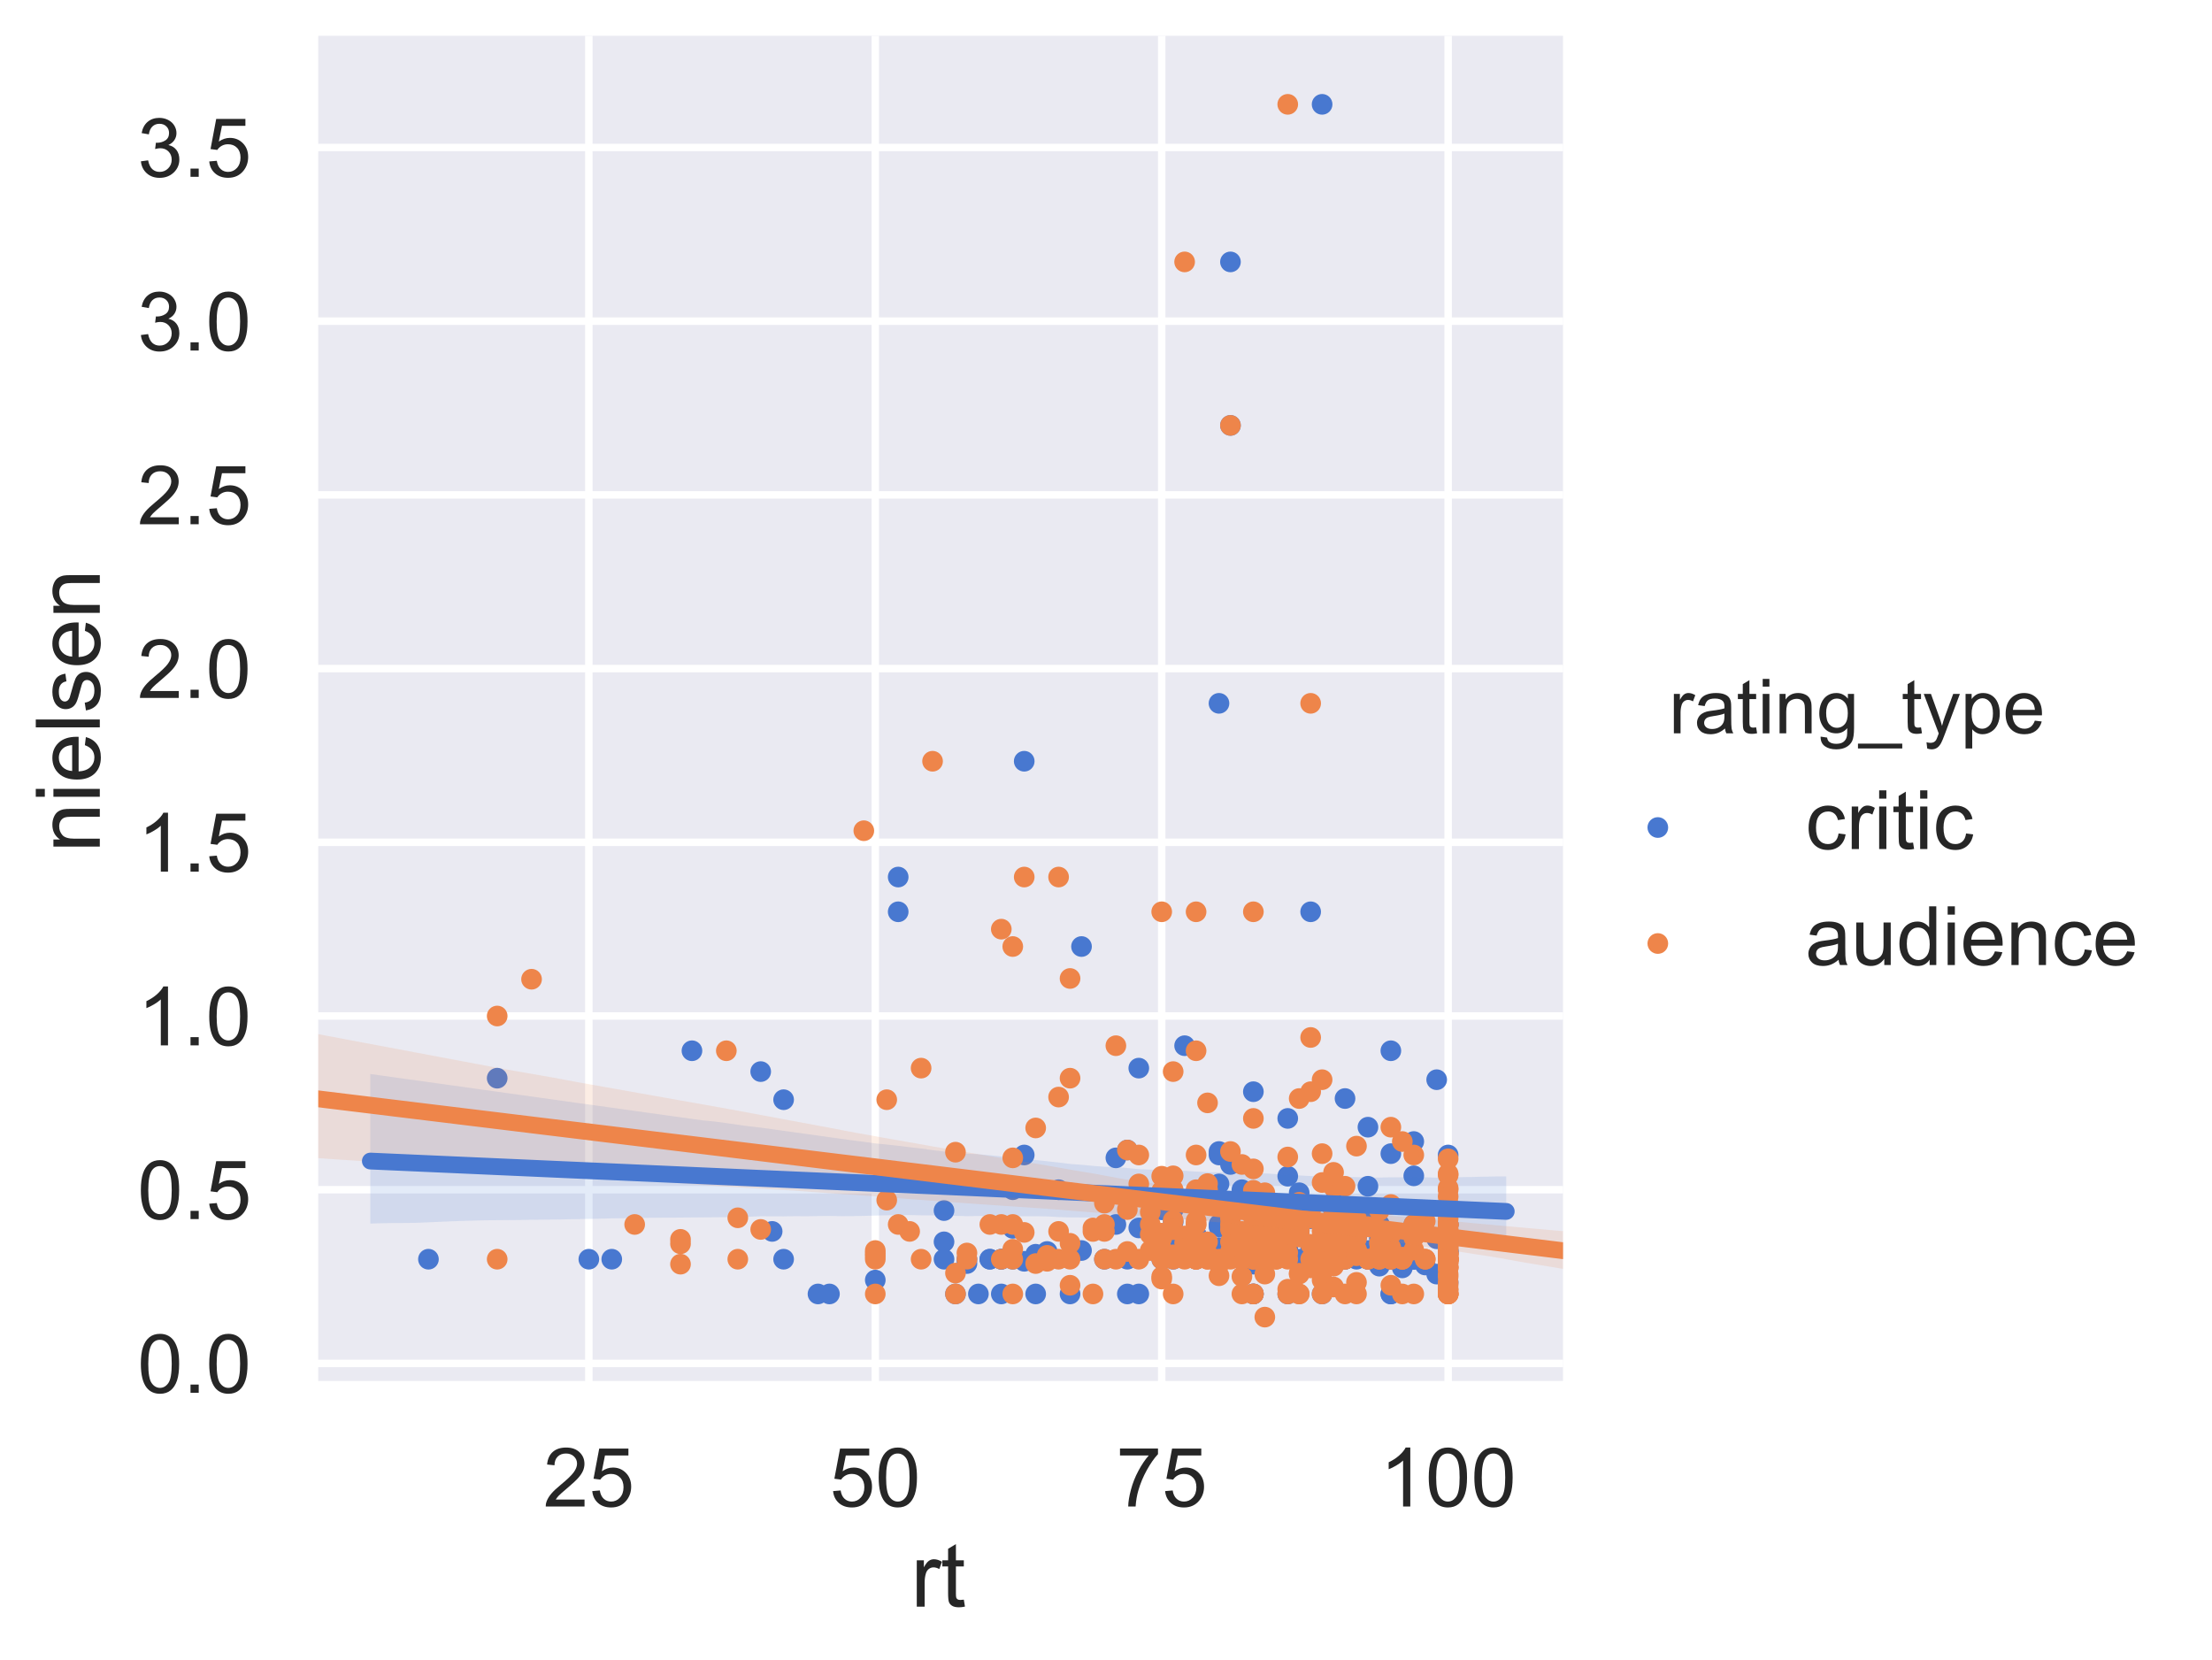 <?xml version="1.0" encoding="utf-8" standalone="no"?>
<!DOCTYPE svg PUBLIC "-//W3C//DTD SVG 1.1//EN"
  "http://www.w3.org/Graphics/SVG/1.1/DTD/svg11.dtd">
<!-- Created with matplotlib (https://matplotlib.org/) -->
<svg height="334.071pt" version="1.1" viewBox="0 0 445.125 334.071" width="445.125pt" xmlns="http://www.w3.org/2000/svg" xmlns:xlink="http://www.w3.org/1999/xlink">
 <defs>
  <style type="text/css">
*{stroke-linecap:butt;stroke-linejoin:round;}
  </style>
 </defs>
 <g id="figure_1">
  <g id="patch_1">
   <path d="M 0 334.071 
L 445.125 334.071 
L 445.125 0 
L 0 0 
z
" style="fill:#ffffff;"/>
  </g>
  <g id="axes_1">
   <g id="patch_2">
    <path d="M 63.097 278.82 
L 314.532 278.82 
L 314.532 7.2 
L 63.097 7.2 
z
" style="fill:#eaeaf2;"/>
   </g>
   <g id="matplotlib.axis_1">
    <g id="xtick_1">
     <g id="line2d_1">
      <path clip-path="url(#pd80655dfc0)" d="M 118.494 278.82 
L 118.494 7.2 
" style="fill:none;stroke:#ffffff;stroke-linecap:round;stroke-width:1.5;"/>
     </g>
     <g id="text_1">
      <!-- 25 -->
      <defs>
       <path d="M 50.344 8.453 
L 50.344 0 
L 3.031 0 
Q 2.938 3.172 4.047 6.109 
Q 5.859 10.938 9.828 15.625 
Q 13.812 20.312 21.344 26.469 
Q 33.016 36.031 37.109 41.625 
Q 41.219 47.219 41.219 52.203 
Q 41.219 57.422 37.469 61 
Q 33.734 64.594 27.734 64.594 
Q 21.391 64.594 17.578 60.781 
Q 13.766 56.984 13.719 50.25 
L 4.688 51.172 
Q 5.609 61.281 11.656 66.578 
Q 17.719 71.875 27.938 71.875 
Q 38.234 71.875 44.234 66.156 
Q 50.25 60.453 50.25 52 
Q 50.25 47.703 48.484 43.547 
Q 46.734 39.406 42.656 34.812 
Q 38.578 30.219 29.109 22.219 
Q 21.188 15.578 18.938 13.203 
Q 16.703 10.844 15.234 8.453 
z
" id="ArialMT-50"/>
       <path d="M 4.156 18.75 
L 13.375 19.531 
Q 14.406 12.797 18.141 9.391 
Q 21.875 6 27.156 6 
Q 33.5 6 37.891 10.781 
Q 42.281 15.578 42.281 23.484 
Q 42.281 31 38.062 35.344 
Q 33.844 39.703 27 39.703 
Q 22.75 39.703 19.328 37.766 
Q 15.922 35.844 13.969 32.766 
L 5.719 33.844 
L 12.641 70.609 
L 48.25 70.609 
L 48.25 62.203 
L 19.672 62.203 
L 15.828 42.969 
Q 22.266 47.469 29.344 47.469 
Q 38.719 47.469 45.156 40.969 
Q 51.609 34.469 51.609 24.266 
Q 51.609 14.547 45.953 7.469 
Q 39.062 -1.219 27.156 -1.219 
Q 17.391 -1.219 11.203 4.25 
Q 5.031 9.719 4.156 18.75 
z
" id="ArialMT-53"/>
      </defs>
      <g style="fill:#262626;" transform="translate(109.319 303.13)scale(0.165 -0.165)">
       <use xlink:href="#ArialMT-50"/>
       <use x="55.615" xlink:href="#ArialMT-53"/>
      </g>
     </g>
    </g>
    <g id="xtick_2">
     <g id="line2d_2">
      <path clip-path="url(#pd80655dfc0)" d="M 176.134 278.82 
L 176.134 7.2 
" style="fill:none;stroke:#ffffff;stroke-linecap:round;stroke-width:1.5;"/>
     </g>
     <g id="text_2">
      <!-- 50 -->
      <defs>
       <path d="M 4.156 35.297 
Q 4.156 48 6.766 55.734 
Q 9.375 63.484 14.516 67.672 
Q 19.672 71.875 27.484 71.875 
Q 33.25 71.875 37.594 69.547 
Q 41.938 67.234 44.766 62.859 
Q 47.609 58.5 49.219 52.219 
Q 50.828 45.953 50.828 35.297 
Q 50.828 22.703 48.234 14.969 
Q 45.656 7.234 40.5 3 
Q 35.359 -1.219 27.484 -1.219 
Q 17.141 -1.219 11.234 6.203 
Q 4.156 15.141 4.156 35.297 
z
M 13.188 35.297 
Q 13.188 17.672 17.312 11.828 
Q 21.438 6 27.484 6 
Q 33.547 6 37.672 11.859 
Q 41.797 17.719 41.797 35.297 
Q 41.797 52.984 37.672 58.781 
Q 33.547 64.594 27.391 64.594 
Q 21.344 64.594 17.719 59.469 
Q 13.188 52.938 13.188 35.297 
z
" id="ArialMT-48"/>
      </defs>
      <g style="fill:#262626;" transform="translate(166.958 303.13)scale(0.165 -0.165)">
       <use xlink:href="#ArialMT-53"/>
       <use x="55.615" xlink:href="#ArialMT-48"/>
      </g>
     </g>
    </g>
    <g id="xtick_3">
     <g id="line2d_3">
      <path clip-path="url(#pd80655dfc0)" d="M 233.773 278.82 
L 233.773 7.2 
" style="fill:none;stroke:#ffffff;stroke-linecap:round;stroke-width:1.5;"/>
     </g>
     <g id="text_3">
      <!-- 75 -->
      <defs>
       <path d="M 4.734 62.203 
L 4.734 70.656 
L 51.078 70.656 
L 51.078 63.812 
Q 44.234 56.547 37.516 44.484 
Q 30.812 32.422 27.156 19.672 
Q 24.516 10.688 23.781 0 
L 14.75 0 
Q 14.891 8.453 18.062 20.406 
Q 21.234 32.375 27.172 43.484 
Q 33.109 54.594 39.797 62.203 
z
" id="ArialMT-55"/>
      </defs>
      <g style="fill:#262626;" transform="translate(224.598 303.13)scale(0.165 -0.165)">
       <use xlink:href="#ArialMT-55"/>
       <use x="55.615" xlink:href="#ArialMT-53"/>
      </g>
     </g>
    </g>
    <g id="xtick_4">
     <g id="line2d_4">
      <path clip-path="url(#pd80655dfc0)" d="M 291.413 278.82 
L 291.413 7.2 
" style="fill:none;stroke:#ffffff;stroke-linecap:round;stroke-width:1.5;"/>
     </g>
     <g id="text_4">
      <!-- 100 -->
      <defs>
       <path d="M 37.25 0 
L 28.469 0 
L 28.469 56 
Q 25.297 52.984 20.141 49.953 
Q 14.984 46.922 10.891 45.406 
L 10.891 53.906 
Q 18.266 57.375 23.781 62.297 
Q 29.297 67.234 31.594 71.875 
L 37.25 71.875 
z
" id="ArialMT-49"/>
      </defs>
      <g style="fill:#262626;" transform="translate(277.649 303.13)scale(0.165 -0.165)">
       <use xlink:href="#ArialMT-49"/>
       <use x="55.615" xlink:href="#ArialMT-48"/>
       <use x="111.23" xlink:href="#ArialMT-48"/>
      </g>
     </g>
    </g>
    <g id="text_5">
     <!-- rt -->
     <defs>
      <path d="M 6.5 0 
L 6.5 51.859 
L 14.406 51.859 
L 14.406 44 
Q 17.438 49.516 20 51.266 
Q 22.562 53.031 25.641 53.031 
Q 30.078 53.031 34.672 50.203 
L 31.641 42.047 
Q 28.422 43.953 25.203 43.953 
Q 22.312 43.953 20.016 42.219 
Q 17.719 40.484 16.75 37.406 
Q 15.281 32.719 15.281 27.156 
L 15.281 0 
z
" id="ArialMT-114"/>
      <path d="M 25.781 7.859 
L 27.047 0.094 
Q 23.344 -0.688 20.406 -0.688 
Q 15.625 -0.688 12.984 0.828 
Q 10.359 2.344 9.281 4.812 
Q 8.203 7.281 8.203 15.188 
L 8.203 45.016 
L 1.766 45.016 
L 1.766 51.859 
L 8.203 51.859 
L 8.203 64.703 
L 16.938 69.969 
L 16.938 51.859 
L 25.781 51.859 
L 25.781 45.016 
L 16.938 45.016 
L 16.938 14.703 
Q 16.938 10.938 17.406 9.859 
Q 17.875 8.797 18.922 8.156 
Q 19.969 7.516 21.922 7.516 
Q 23.391 7.516 25.781 7.859 
z
" id="ArialMT-116"/>
     </defs>
     <g style="fill:#262626;" transform="translate(183.317 323.294)scale(0.18 -0.18)">
      <use xlink:href="#ArialMT-114"/>
      <use x="33.301" xlink:href="#ArialMT-116"/>
     </g>
    </g>
   </g>
   <g id="matplotlib.axis_2">
    <g id="ytick_1">
     <g id="line2d_5">
      <path clip-path="url(#pd80655dfc0)" d="M 63.097 274.347 
L 314.532 274.347 
" style="fill:none;stroke:#ffffff;stroke-linecap:round;stroke-width:1.5;"/>
     </g>
     <g id="text_6">
      <!-- 0.0 -->
      <defs>
       <path d="M 9.078 0 
L 9.078 10.016 
L 19.094 10.016 
L 19.094 0 
z
" id="ArialMT-46"/>
      </defs>
      <g style="fill:#262626;" transform="translate(27.662 280.252)scale(0.165 -0.165)">
       <use xlink:href="#ArialMT-48"/>
       <use x="55.615" xlink:href="#ArialMT-46"/>
       <use x="83.398" xlink:href="#ArialMT-48"/>
      </g>
     </g>
    </g>
    <g id="ytick_2">
     <g id="line2d_6">
      <path clip-path="url(#pd80655dfc0)" d="M 63.097 239.393 
L 314.532 239.393 
" style="fill:none;stroke:#ffffff;stroke-linecap:round;stroke-width:1.5;"/>
     </g>
     <g id="text_7">
      <!-- 0.5 -->
      <g style="fill:#262626;" transform="translate(27.662 245.299)scale(0.165 -0.165)">
       <use xlink:href="#ArialMT-48"/>
       <use x="55.615" xlink:href="#ArialMT-46"/>
       <use x="83.398" xlink:href="#ArialMT-53"/>
      </g>
     </g>
    </g>
    <g id="ytick_3">
     <g id="line2d_7">
      <path clip-path="url(#pd80655dfc0)" d="M 63.097 204.44 
L 314.532 204.44 
" style="fill:none;stroke:#ffffff;stroke-linecap:round;stroke-width:1.5;"/>
     </g>
     <g id="text_8">
      <!-- 1.0 -->
      <g style="fill:#262626;" transform="translate(27.662 210.345)scale(0.165 -0.165)">
       <use xlink:href="#ArialMT-49"/>
       <use x="55.615" xlink:href="#ArialMT-46"/>
       <use x="83.398" xlink:href="#ArialMT-48"/>
      </g>
     </g>
    </g>
    <g id="ytick_4">
     <g id="line2d_8">
      <path clip-path="url(#pd80655dfc0)" d="M 63.097 169.486 
L 314.532 169.486 
" style="fill:none;stroke:#ffffff;stroke-linecap:round;stroke-width:1.5;"/>
     </g>
     <g id="text_9">
      <!-- 1.5 -->
      <g style="fill:#262626;" transform="translate(27.662 175.391)scale(0.165 -0.165)">
       <use xlink:href="#ArialMT-49"/>
       <use x="55.615" xlink:href="#ArialMT-46"/>
       <use x="83.398" xlink:href="#ArialMT-53"/>
      </g>
     </g>
    </g>
    <g id="ytick_5">
     <g id="line2d_9">
      <path clip-path="url(#pd80655dfc0)" d="M 63.097 134.533 
L 314.532 134.533 
" style="fill:none;stroke:#ffffff;stroke-linecap:round;stroke-width:1.5;"/>
     </g>
     <g id="text_10">
      <!-- 2.0 -->
      <g style="fill:#262626;" transform="translate(27.662 140.438)scale(0.165 -0.165)">
       <use xlink:href="#ArialMT-50"/>
       <use x="55.615" xlink:href="#ArialMT-46"/>
       <use x="83.398" xlink:href="#ArialMT-48"/>
      </g>
     </g>
    </g>
    <g id="ytick_6">
     <g id="line2d_10">
      <path clip-path="url(#pd80655dfc0)" d="M 63.097 99.579 
L 314.532 99.579 
" style="fill:none;stroke:#ffffff;stroke-linecap:round;stroke-width:1.5;"/>
     </g>
     <g id="text_11">
      <!-- 2.5 -->
      <g style="fill:#262626;" transform="translate(27.662 105.484)scale(0.165 -0.165)">
       <use xlink:href="#ArialMT-50"/>
       <use x="55.615" xlink:href="#ArialMT-46"/>
       <use x="83.398" xlink:href="#ArialMT-53"/>
      </g>
     </g>
    </g>
    <g id="ytick_7">
     <g id="line2d_11">
      <path clip-path="url(#pd80655dfc0)" d="M 63.097 64.626 
L 314.532 64.626 
" style="fill:none;stroke:#ffffff;stroke-linecap:round;stroke-width:1.5;"/>
     </g>
     <g id="text_12">
      <!-- 3.0 -->
      <defs>
       <path d="M 4.203 18.891 
L 12.984 20.062 
Q 14.5 12.594 18.141 9.297 
Q 21.781 6 27 6 
Q 33.203 6 37.469 10.297 
Q 41.75 14.594 41.75 20.953 
Q 41.75 27 37.797 30.922 
Q 33.844 34.859 27.734 34.859 
Q 25.25 34.859 21.531 33.891 
L 22.516 41.609 
Q 23.391 41.5 23.922 41.5 
Q 29.547 41.5 34.031 44.422 
Q 38.531 47.359 38.531 53.469 
Q 38.531 58.297 35.25 61.469 
Q 31.984 64.656 26.812 64.656 
Q 21.688 64.656 18.266 61.422 
Q 14.844 58.203 13.875 51.766 
L 5.078 53.328 
Q 6.688 62.156 12.391 67.016 
Q 18.109 71.875 26.609 71.875 
Q 32.469 71.875 37.391 69.359 
Q 42.328 66.844 44.938 62.5 
Q 47.562 58.156 47.562 53.266 
Q 47.562 48.641 45.062 44.828 
Q 42.578 41.016 37.703 38.766 
Q 44.047 37.312 47.562 32.688 
Q 51.078 28.078 51.078 21.141 
Q 51.078 11.766 44.234 5.25 
Q 37.406 -1.266 26.953 -1.266 
Q 17.531 -1.266 11.297 4.344 
Q 5.078 9.969 4.203 18.891 
z
" id="ArialMT-51"/>
      </defs>
      <g style="fill:#262626;" transform="translate(27.662 70.531)scale(0.165 -0.165)">
       <use xlink:href="#ArialMT-51"/>
       <use x="55.615" xlink:href="#ArialMT-46"/>
       <use x="83.398" xlink:href="#ArialMT-48"/>
      </g>
     </g>
    </g>
    <g id="ytick_8">
     <g id="line2d_12">
      <path clip-path="url(#pd80655dfc0)" d="M 63.097 29.672 
L 314.532 29.672 
" style="fill:none;stroke:#ffffff;stroke-linecap:round;stroke-width:1.5;"/>
     </g>
     <g id="text_13">
      <!-- 3.5 -->
      <g style="fill:#262626;" transform="translate(27.662 35.577)scale(0.165 -0.165)">
       <use xlink:href="#ArialMT-51"/>
       <use x="55.615" xlink:href="#ArialMT-46"/>
       <use x="83.398" xlink:href="#ArialMT-53"/>
      </g>
     </g>
    </g>
    <g id="text_14">
     <!-- nielsen -->
     <defs>
      <path d="M 6.594 0 
L 6.594 51.859 
L 14.5 51.859 
L 14.5 44.484 
Q 20.219 53.031 31 53.031 
Q 35.688 53.031 39.625 51.344 
Q 43.562 49.656 45.516 46.922 
Q 47.469 44.188 48.25 40.438 
Q 48.734 37.984 48.734 31.891 
L 48.734 0 
L 39.938 0 
L 39.938 31.547 
Q 39.938 36.922 38.906 39.578 
Q 37.891 42.234 35.281 43.812 
Q 32.672 45.406 29.156 45.406 
Q 23.531 45.406 19.453 41.844 
Q 15.375 38.281 15.375 28.328 
L 15.375 0 
z
" id="ArialMT-110"/>
      <path d="M 6.641 61.469 
L 6.641 71.578 
L 15.438 71.578 
L 15.438 61.469 
z
M 6.641 0 
L 6.641 51.859 
L 15.438 51.859 
L 15.438 0 
z
" id="ArialMT-105"/>
      <path d="M 42.094 16.703 
L 51.172 15.578 
Q 49.031 7.625 43.219 3.219 
Q 37.406 -1.172 28.375 -1.172 
Q 17 -1.172 10.328 5.828 
Q 3.656 12.844 3.656 25.484 
Q 3.656 38.578 10.391 45.797 
Q 17.141 53.031 27.875 53.031 
Q 38.281 53.031 44.875 45.953 
Q 51.469 38.875 51.469 26.031 
Q 51.469 25.25 51.422 23.688 
L 12.75 23.688 
Q 13.234 15.141 17.578 10.594 
Q 21.922 6.062 28.422 6.062 
Q 33.25 6.062 36.672 8.594 
Q 40.094 11.141 42.094 16.703 
z
M 13.234 30.906 
L 42.188 30.906 
Q 41.609 37.453 38.875 40.719 
Q 34.672 45.797 27.984 45.797 
Q 21.922 45.797 17.797 41.75 
Q 13.672 37.703 13.234 30.906 
z
" id="ArialMT-101"/>
      <path d="M 6.391 0 
L 6.391 71.578 
L 15.188 71.578 
L 15.188 0 
z
" id="ArialMT-108"/>
      <path d="M 3.078 15.484 
L 11.766 16.844 
Q 12.5 11.625 15.844 8.844 
Q 19.188 6.062 25.203 6.062 
Q 31.25 6.062 34.172 8.516 
Q 37.109 10.984 37.109 14.312 
Q 37.109 17.281 34.516 19 
Q 32.719 20.172 25.531 21.969 
Q 15.875 24.422 12.141 26.203 
Q 8.406 27.984 6.469 31.125 
Q 4.547 34.281 4.547 38.094 
Q 4.547 41.547 6.125 44.5 
Q 7.719 47.469 10.453 49.422 
Q 12.5 50.922 16.031 51.969 
Q 19.578 53.031 23.641 53.031 
Q 29.734 53.031 34.344 51.266 
Q 38.969 49.516 41.156 46.5 
Q 43.359 43.5 44.188 38.484 
L 35.594 37.312 
Q 35.016 41.312 32.203 43.547 
Q 29.391 45.797 24.266 45.797 
Q 18.219 45.797 15.625 43.797 
Q 13.031 41.797 13.031 39.109 
Q 13.031 37.406 14.109 36.031 
Q 15.188 34.625 17.484 33.688 
Q 18.797 33.203 25.25 31.453 
Q 34.578 28.953 38.25 27.359 
Q 41.938 25.781 44.031 22.75 
Q 46.141 19.734 46.141 15.234 
Q 46.141 10.844 43.578 6.953 
Q 41.016 3.078 36.172 0.953 
Q 31.344 -1.172 25.25 -1.172 
Q 15.141 -1.172 9.844 3.031 
Q 4.547 7.234 3.078 15.484 
z
" id="ArialMT-115"/>
     </defs>
     <g style="fill:#262626;" transform="translate(20.084 171.529)rotate(-90)scale(0.18 -0.18)">
      <use xlink:href="#ArialMT-110"/>
      <use x="55.615" xlink:href="#ArialMT-105"/>
      <use x="77.832" xlink:href="#ArialMT-101"/>
      <use x="133.447" xlink:href="#ArialMT-108"/>
      <use x="155.664" xlink:href="#ArialMT-115"/>
      <use x="205.664" xlink:href="#ArialMT-101"/>
      <use x="261.279" xlink:href="#ArialMT-110"/>
     </g>
    </g>
   </g>
   <g id="PathCollection_1">
    <defs>
     <path d="M 0 1.581 
C 0.419 1.581 0.822 1.415 1.118 1.118 
C 1.415 0.822 1.581 0.419 1.581 0 
C 1.581 -0.419 1.415 -0.822 1.118 -1.118 
C 0.822 -1.415 0.419 -1.581 0 -1.581 
C -0.419 -1.581 -0.822 -1.415 -1.118 -1.118 
C -1.415 -0.822 -1.581 -0.419 -1.581 0 
C -1.581 0.419 -1.415 0.822 -1.118 1.118 
C -0.822 1.415 -0.419 1.581 0 1.581 
z
" id="m3aa8db2bca" style="stroke:#4878d0;"/>
    </defs>
    <g clip-path="url(#pd80655dfc0)">
     <use style="fill:#4878d0;stroke:#4878d0;" x="215.329" xlink:href="#m3aa8db2bca" y="260.366"/>
     <use style="fill:#4878d0;stroke:#4878d0;" x="291.413" xlink:href="#m3aa8db2bca" y="252.104"/>
     <use style="fill:#4878d0;stroke:#4878d0;" x="153.078" xlink:href="#m3aa8db2bca" y="215.625"/>
     <use style="fill:#4878d0;stroke:#4878d0;" x="236.079" xlink:href="#m3aa8db2bca" y="251.627"/>
     <use style="fill:#4878d0;stroke:#4878d0;" x="194.578" xlink:href="#m3aa8db2bca" y="253.375"/>
     <use style="fill:#4878d0;stroke:#4878d0;" x="238.384" xlink:href="#m3aa8db2bca" y="210.414"/>
     <use style="fill:#4878d0;stroke:#4878d0;" x="282.19" xlink:href="#m3aa8db2bca" y="252.501"/>
     <use style="fill:#4878d0;stroke:#4878d0;" x="268.357" xlink:href="#m3aa8db2bca" y="248.248"/>
     <use style="fill:#4878d0;stroke:#4878d0;" x="284.496" xlink:href="#m3aa8db2bca" y="246.384"/>
     <use style="fill:#4878d0;stroke:#4878d0;" x="277.579" xlink:href="#m3aa8db2bca" y="253.375"/>
     <use style="fill:#4878d0;stroke:#4878d0;" x="245.301" xlink:href="#m3aa8db2bca" y="253.375"/>
     <use style="fill:#4878d0;stroke:#4878d0;" x="226.856" xlink:href="#m3aa8db2bca" y="231.404"/>
     <use style="fill:#4878d0;stroke:#4878d0;" x="289.107" xlink:href="#m3aa8db2bca" y="217.256"/>
     <use style="fill:#4878d0;stroke:#4878d0;" x="272.968" xlink:href="#m3aa8db2bca" y="248.714"/>
     <use style="fill:#4878d0;stroke:#4878d0;" x="275.274" xlink:href="#m3aa8db2bca" y="238.694"/>
     <use style="fill:#4878d0;stroke:#4878d0;" x="176.134" xlink:href="#m3aa8db2bca" y="257.569"/>
     <use style="fill:#4878d0;stroke:#4878d0;" x="268.357" xlink:href="#m3aa8db2bca" y="252.501"/>
     <use style="fill:#4878d0;stroke:#4878d0;" x="284.496" xlink:href="#m3aa8db2bca" y="229.697"/>
     <use style="fill:#4878d0;stroke:#4878d0;" x="284.496" xlink:href="#m3aa8db2bca" y="253.375"/>
     <use style="fill:#4878d0;stroke:#4878d0;" x="157.689" xlink:href="#m3aa8db2bca" y="253.375"/>
     <use style="fill:#4878d0;stroke:#4878d0;" x="268.357" xlink:href="#m3aa8db2bca" y="241.935"/>
     <use style="fill:#4878d0;stroke:#4878d0;" x="203.801" xlink:href="#m3aa8db2bca" y="239.393"/>
     <use style="fill:#4878d0;stroke:#4878d0;" x="284.496" xlink:href="#m3aa8db2bca" y="253.375"/>
     <use style="fill:#4878d0;stroke:#4878d0;" x="270.663" xlink:href="#m3aa8db2bca" y="242.893"/>
     <use style="fill:#4878d0;stroke:#4878d0;" x="268.357" xlink:href="#m3aa8db2bca" y="253.375"/>
     <use style="fill:#4878d0;stroke:#4878d0;" x="189.967" xlink:href="#m3aa8db2bca" y="253.375"/>
     <use style="fill:#4878d0;stroke:#4878d0;" x="289.107" xlink:href="#m3aa8db2bca" y="249.263"/>
     <use style="fill:#4878d0;stroke:#4878d0;" x="279.885" xlink:href="#m3aa8db2bca" y="253.375"/>
     <use style="fill:#4878d0;stroke:#4878d0;" x="268.357" xlink:href="#m3aa8db2bca" y="245.179"/>
     <use style="fill:#4878d0;stroke:#4878d0;" x="272.968" xlink:href="#m3aa8db2bca" y="250.753"/>
     <use style="fill:#4878d0;stroke:#4878d0;" x="226.856" xlink:href="#m3aa8db2bca" y="260.366"/>
     <use style="fill:#4878d0;stroke:#4878d0;" x="139.244" xlink:href="#m3aa8db2bca" y="211.431"/>
     <use style="fill:#4878d0;stroke:#4878d0;" x="272.968" xlink:href="#m3aa8db2bca" y="249.006"/>
     <use style="fill:#4878d0;stroke:#4878d0;" x="86.216" xlink:href="#m3aa8db2bca" y="253.375"/>
     <use style="fill:#4878d0;stroke:#4878d0;" x="208.412" xlink:href="#m3aa8db2bca" y="260.366"/>
     <use style="fill:#4878d0;stroke:#4878d0;" x="189.967" xlink:href="#m3aa8db2bca" y="243.588"/>
     <use style="fill:#4878d0;stroke:#4878d0;" x="194.578" xlink:href="#m3aa8db2bca" y="254.249"/>
     <use style="fill:#4878d0;stroke:#4878d0;" x="224.551" xlink:href="#m3aa8db2bca" y="246.384"/>
     <use style="fill:#4878d0;stroke:#4878d0;" x="277.579" xlink:href="#m3aa8db2bca" y="249.18"/>
     <use style="fill:#4878d0;stroke:#4878d0;" x="261.44" xlink:href="#m3aa8db2bca" y="247.793"/>
     <use style="fill:#4878d0;stroke:#4878d0;" x="291.413" xlink:href="#m3aa8db2bca" y="249.491"/>
     <use style="fill:#4878d0;stroke:#4878d0;" x="291.413" xlink:href="#m3aa8db2bca" y="258.035"/>
     <use style="fill:#4878d0;stroke:#4878d0;" x="252.218" xlink:href="#m3aa8db2bca" y="260.366"/>
     <use style="fill:#4878d0;stroke:#4878d0;" x="224.551" xlink:href="#m3aa8db2bca" y="232.983"/>
     <use style="fill:#4878d0;stroke:#4878d0;" x="199.19" xlink:href="#m3aa8db2bca" y="253.375"/>
     <use style="fill:#4878d0;stroke:#4878d0;" x="282.19" xlink:href="#m3aa8db2bca" y="250.112"/>
     <use style="fill:#4878d0;stroke:#4878d0;" x="229.162" xlink:href="#m3aa8db2bca" y="214.926"/>
     <use style="fill:#4878d0;stroke:#4878d0;" x="222.245" xlink:href="#m3aa8db2bca" y="253.375"/>
     <use style="fill:#4878d0;stroke:#4878d0;" x="240.69" xlink:href="#m3aa8db2bca" y="248.396"/>
     <use style="fill:#4878d0;stroke:#4878d0;" x="279.885" xlink:href="#m3aa8db2bca" y="253.375"/>
     <use style="fill:#4878d0;stroke:#4878d0;" x="266.051" xlink:href="#m3aa8db2bca" y="20.994"/>
     <use style="fill:#4878d0;stroke:#4878d0;" x="259.135" xlink:href="#m3aa8db2bca" y="260.366"/>
     <use style="fill:#4878d0;stroke:#4878d0;" x="196.884" xlink:href="#m3aa8db2bca" y="260.366"/>
     <use style="fill:#4878d0;stroke:#4878d0;" x="266.051" xlink:href="#m3aa8db2bca" y="253.375"/>
     <use style="fill:#4878d0;stroke:#4878d0;" x="240.69" xlink:href="#m3aa8db2bca" y="253.375"/>
     <use style="fill:#4878d0;stroke:#4878d0;" x="252.218" xlink:href="#m3aa8db2bca" y="260.366"/>
     <use style="fill:#4878d0;stroke:#4878d0;" x="291.413" xlink:href="#m3aa8db2bca" y="246.384"/>
     <use style="fill:#4878d0;stroke:#4878d0;" x="254.523" xlink:href="#m3aa8db2bca" y="246.384"/>
     <use style="fill:#4878d0;stroke:#4878d0;" x="245.301" xlink:href="#m3aa8db2bca" y="238.228"/>
     <use style="fill:#4878d0;stroke:#4878d0;" x="291.413" xlink:href="#m3aa8db2bca" y="251.627"/>
     <use style="fill:#4878d0;stroke:#4878d0;" x="256.829" xlink:href="#m3aa8db2bca" y="249.263"/>
     <use style="fill:#4878d0;stroke:#4878d0;" x="233.773" xlink:href="#m3aa8db2bca" y="253.375"/>
     <use style="fill:#4878d0;stroke:#4878d0;" x="291.413" xlink:href="#m3aa8db2bca" y="253.375"/>
     <use style="fill:#4878d0;stroke:#4878d0;" x="284.496" xlink:href="#m3aa8db2bca" y="236.597"/>
     <use style="fill:#4878d0;stroke:#4878d0;" x="259.135" xlink:href="#m3aa8db2bca" y="247.782"/>
     <use style="fill:#4878d0;stroke:#4878d0;" x="252.218" xlink:href="#m3aa8db2bca" y="219.67"/>
     <use style="fill:#4878d0;stroke:#4878d0;" x="279.885" xlink:href="#m3aa8db2bca" y="253.375"/>
     <use style="fill:#4878d0;stroke:#4878d0;" x="157.689" xlink:href="#m3aa8db2bca" y="221.281"/>
     <use style="fill:#4878d0;stroke:#4878d0;" x="279.885" xlink:href="#m3aa8db2bca" y="253.375"/>
     <use style="fill:#4878d0;stroke:#4878d0;" x="291.413" xlink:href="#m3aa8db2bca" y="250.579"/>
     <use style="fill:#4878d0;stroke:#4878d0;" x="279.885" xlink:href="#m3aa8db2bca" y="260.366"/>
     <use style="fill:#4878d0;stroke:#4878d0;" x="199.19" xlink:href="#m3aa8db2bca" y="253.375"/>
     <use style="fill:#4878d0;stroke:#4878d0;" x="245.301" xlink:href="#m3aa8db2bca" y="251.045"/>
     <use style="fill:#4878d0;stroke:#4878d0;" x="192.273" xlink:href="#m3aa8db2bca" y="260.366"/>
     <use style="fill:#4878d0;stroke:#4878d0;" x="189.967" xlink:href="#m3aa8db2bca" y="249.879"/>
     <use style="fill:#4878d0;stroke:#4878d0;" x="270.663" xlink:href="#m3aa8db2bca" y="244.054"/>
     <use style="fill:#4878d0;stroke:#4878d0;" x="123.105" xlink:href="#m3aa8db2bca" y="253.375"/>
     <use style="fill:#4878d0;stroke:#4878d0;" x="256.829" xlink:href="#m3aa8db2bca" y="246.384"/>
     <use style="fill:#4878d0;stroke:#4878d0;" x="245.301" xlink:href="#m3aa8db2bca" y="252.598"/>
     <use style="fill:#4878d0;stroke:#4878d0;" x="217.634" xlink:href="#m3aa8db2bca" y="190.458"/>
     <use style="fill:#4878d0;stroke:#4878d0;" x="275.274" xlink:href="#m3aa8db2bca" y="253.375"/>
     <use style="fill:#4878d0;stroke:#4878d0;" x="201.495" xlink:href="#m3aa8db2bca" y="253.375"/>
     <use style="fill:#4878d0;stroke:#4878d0;" x="261.44" xlink:href="#m3aa8db2bca" y="253.375"/>
     <use style="fill:#4878d0;stroke:#4878d0;" x="259.135" xlink:href="#m3aa8db2bca" y="236.675"/>
     <use style="fill:#4878d0;stroke:#4878d0;" x="236.079" xlink:href="#m3aa8db2bca" y="251.377"/>
     <use style="fill:#4878d0;stroke:#4878d0;" x="259.135" xlink:href="#m3aa8db2bca" y="250.441"/>
     <use style="fill:#4878d0;stroke:#4878d0;" x="279.885" xlink:href="#m3aa8db2bca" y="260.366"/>
     <use style="fill:#4878d0;stroke:#4878d0;" x="275.274" xlink:href="#m3aa8db2bca" y="251.627"/>
     <use style="fill:#4878d0;stroke:#4878d0;" x="270.663" xlink:href="#m3aa8db2bca" y="246.384"/>
     <use style="fill:#4878d0;stroke:#4878d0;" x="270.663" xlink:href="#m3aa8db2bca" y="253.375"/>
     <use style="fill:#4878d0;stroke:#4878d0;" x="277.579" xlink:href="#m3aa8db2bca" y="253.375"/>
     <use style="fill:#4878d0;stroke:#4878d0;" x="245.301" xlink:href="#m3aa8db2bca" y="232.403"/>
     <use style="fill:#4878d0;stroke:#4878d0;" x="270.663" xlink:href="#m3aa8db2bca" y="253.375"/>
     <use style="fill:#4878d0;stroke:#4878d0;" x="236.079" xlink:href="#m3aa8db2bca" y="253.375"/>
     <use style="fill:#4878d0;stroke:#4878d0;" x="266.051" xlink:href="#m3aa8db2bca" y="246.384"/>
     <use style="fill:#4878d0;stroke:#4878d0;" x="266.051" xlink:href="#m3aa8db2bca" y="252.064"/>
     <use style="fill:#4878d0;stroke:#4878d0;" x="282.19" xlink:href="#m3aa8db2bca" y="255.122"/>
     <use style="fill:#4878d0;stroke:#4878d0;" x="245.301" xlink:href="#m3aa8db2bca" y="231.704"/>
     <use style="fill:#4878d0;stroke:#4878d0;" x="261.44" xlink:href="#m3aa8db2bca" y="240.001"/>
     <use style="fill:#4878d0;stroke:#4878d0;" x="247.607" xlink:href="#m3aa8db2bca" y="234.309"/>
     <use style="fill:#4878d0;stroke:#4878d0;" x="210.717" xlink:href="#m3aa8db2bca" y="251.821"/>
     <use style="fill:#4878d0;stroke:#4878d0;" x="284.496" xlink:href="#m3aa8db2bca" y="247.752"/>
     <use style="fill:#4878d0;stroke:#4878d0;" x="226.856" xlink:href="#m3aa8db2bca" y="253.375"/>
     <use style="fill:#4878d0;stroke:#4878d0;" x="263.746" xlink:href="#m3aa8db2bca" y="245.219"/>
     <use style="fill:#4878d0;stroke:#4878d0;" x="275.274" xlink:href="#m3aa8db2bca" y="226.81"/>
     <use style="fill:#4878d0;stroke:#4878d0;" x="201.495" xlink:href="#m3aa8db2bca" y="253.375"/>
     <use style="fill:#4878d0;stroke:#4878d0;" x="201.495" xlink:href="#m3aa8db2bca" y="260.366"/>
     <use style="fill:#4878d0;stroke:#4878d0;" x="286.802" xlink:href="#m3aa8db2bca" y="254.54"/>
     <use style="fill:#4878d0;stroke:#4878d0;" x="263.746" xlink:href="#m3aa8db2bca" y="251.086"/>
     <use style="fill:#4878d0;stroke:#4878d0;" x="259.135" xlink:href="#m3aa8db2bca" y="248.132"/>
     <use style="fill:#4878d0;stroke:#4878d0;" x="236.079" xlink:href="#m3aa8db2bca" y="245.885"/>
     <use style="fill:#4878d0;stroke:#4878d0;" x="268.357" xlink:href="#m3aa8db2bca" y="243.426"/>
     <use style="fill:#4878d0;stroke:#4878d0;" x="180.745" xlink:href="#m3aa8db2bca" y="183.468"/>
     <use style="fill:#4878d0;stroke:#4878d0;" x="272.968" xlink:href="#m3aa8db2bca" y="247.383"/>
     <use style="fill:#4878d0;stroke:#4878d0;" x="279.885" xlink:href="#m3aa8db2bca" y="232.134"/>
     <use style="fill:#4878d0;stroke:#4878d0;" x="277.579" xlink:href="#m3aa8db2bca" y="254.773"/>
     <use style="fill:#4878d0;stroke:#4878d0;" x="203.801" xlink:href="#m3aa8db2bca" y="247.161"/>
     <use style="fill:#4878d0;stroke:#4878d0;" x="245.301" xlink:href="#m3aa8db2bca" y="246.85"/>
     <use style="fill:#4878d0;stroke:#4878d0;" x="247.607" xlink:href="#m3aa8db2bca" y="247.916"/>
     <use style="fill:#4878d0;stroke:#4878d0;" x="291.413" xlink:href="#m3aa8db2bca" y="232.403"/>
     <use style="fill:#4878d0;stroke:#4878d0;" x="245.301" xlink:href="#m3aa8db2bca" y="141.523"/>
     <use style="fill:#4878d0;stroke:#4878d0;" x="282.19" xlink:href="#m3aa8db2bca" y="248.714"/>
     <use style="fill:#4878d0;stroke:#4878d0;" x="291.413" xlink:href="#m3aa8db2bca" y="251.782"/>
     <use style="fill:#4878d0;stroke:#4878d0;" x="270.663" xlink:href="#m3aa8db2bca" y="249.342"/>
     <use style="fill:#4878d0;stroke:#4878d0;" x="263.746" xlink:href="#m3aa8db2bca" y="253.375"/>
     <use style="fill:#4878d0;stroke:#4878d0;" x="279.885" xlink:href="#m3aa8db2bca" y="211.431"/>
     <use style="fill:#4878d0;stroke:#4878d0;" x="236.079" xlink:href="#m3aa8db2bca" y="243.388"/>
     <use style="fill:#4878d0;stroke:#4878d0;" x="118.494" xlink:href="#m3aa8db2bca" y="253.375"/>
     <use style="fill:#4878d0;stroke:#4878d0;" x="247.607" xlink:href="#m3aa8db2bca" y="246.384"/>
     <use style="fill:#4878d0;stroke:#4878d0;" x="213.023" xlink:href="#m3aa8db2bca" y="239.393"/>
     <use style="fill:#4878d0;stroke:#4878d0;" x="203.801" xlink:href="#m3aa8db2bca" y="253.375"/>
     <use style="fill:#4878d0;stroke:#4878d0;" x="206.106" xlink:href="#m3aa8db2bca" y="153.175"/>
     <use style="fill:#4878d0;stroke:#4878d0;" x="247.607" xlink:href="#m3aa8db2bca" y="85.598"/>
     <use style="fill:#4878d0;stroke:#4878d0;" x="270.663" xlink:href="#m3aa8db2bca" y="221.043"/>
     <use style="fill:#4878d0;stroke:#4878d0;" x="268.357" xlink:href="#m3aa8db2bca" y="243.588"/>
     <use style="fill:#4878d0;stroke:#4878d0;" x="272.968" xlink:href="#m3aa8db2bca" y="253.375"/>
     <use style="fill:#4878d0;stroke:#4878d0;" x="284.496" xlink:href="#m3aa8db2bca" y="253.375"/>
     <use style="fill:#4878d0;stroke:#4878d0;" x="100.049" xlink:href="#m3aa8db2bca" y="216.95"/>
     <use style="fill:#4878d0;stroke:#4878d0;" x="208.412" xlink:href="#m3aa8db2bca" y="252.376"/>
     <use style="fill:#4878d0;stroke:#4878d0;" x="164.606" xlink:href="#m3aa8db2bca" y="260.366"/>
     <use style="fill:#4878d0;stroke:#4878d0;" x="252.218" xlink:href="#m3aa8db2bca" y="254.373"/>
     <use style="fill:#4878d0;stroke:#4878d0;" x="270.663" xlink:href="#m3aa8db2bca" y="247.782"/>
     <use style="fill:#4878d0;stroke:#4878d0;" x="180.745" xlink:href="#m3aa8db2bca" y="176.477"/>
     <use style="fill:#4878d0;stroke:#4878d0;" x="266.051" xlink:href="#m3aa8db2bca" y="260.366"/>
     <use style="fill:#4878d0;stroke:#4878d0;" x="155.383" xlink:href="#m3aa8db2bca" y="247.782"/>
     <use style="fill:#4878d0;stroke:#4878d0;" x="291.413" xlink:href="#m3aa8db2bca" y="246.384"/>
     <use style="fill:#4878d0;stroke:#4878d0;" x="206.106" xlink:href="#m3aa8db2bca" y="232.403"/>
     <use style="fill:#4878d0;stroke:#4878d0;" x="275.274" xlink:href="#m3aa8db2bca" y="246.384"/>
     <use style="fill:#4878d0;stroke:#4878d0;" x="277.579" xlink:href="#m3aa8db2bca" y="246.384"/>
     <use style="fill:#4878d0;stroke:#4878d0;" x="245.301" xlink:href="#m3aa8db2bca" y="246.384"/>
     <use style="fill:#4878d0;stroke:#4878d0;" x="263.746" xlink:href="#m3aa8db2bca" y="183.468"/>
     <use style="fill:#4878d0;stroke:#4878d0;" x="247.607" xlink:href="#m3aa8db2bca" y="52.7"/>
     <use style="fill:#4878d0;stroke:#4878d0;" x="272.968" xlink:href="#m3aa8db2bca" y="246.384"/>
     <use style="fill:#4878d0;stroke:#4878d0;" x="291.413" xlink:href="#m3aa8db2bca" y="251.855"/>
     <use style="fill:#4878d0;stroke:#4878d0;" x="240.69" xlink:href="#m3aa8db2bca" y="250.753"/>
     <use style="fill:#4878d0;stroke:#4878d0;" x="229.162" xlink:href="#m3aa8db2bca" y="260.366"/>
     <use style="fill:#4878d0;stroke:#4878d0;" x="206.106" xlink:href="#m3aa8db2bca" y="253.794"/>
     <use style="fill:#4878d0;stroke:#4878d0;" x="282.19" xlink:href="#m3aa8db2bca" y="251.045"/>
     <use style="fill:#4878d0;stroke:#4878d0;" x="229.162" xlink:href="#m3aa8db2bca" y="247.083"/>
     <use style="fill:#4878d0;stroke:#4878d0;" x="166.911" xlink:href="#m3aa8db2bca" y="260.366"/>
     <use style="fill:#4878d0;stroke:#4878d0;" x="275.274" xlink:href="#m3aa8db2bca" y="244.054"/>
     <use style="fill:#4878d0;stroke:#4878d0;" x="252.218" xlink:href="#m3aa8db2bca" y="248.926"/>
     <use style="fill:#4878d0;stroke:#4878d0;" x="217.634" xlink:href="#m3aa8db2bca" y="251.627"/>
     <use style="fill:#4878d0;stroke:#4878d0;" x="259.135" xlink:href="#m3aa8db2bca" y="225.044"/>
     <use style="fill:#4878d0;stroke:#4878d0;" x="277.579" xlink:href="#m3aa8db2bca" y="253.375"/>
     <use style="fill:#4878d0;stroke:#4878d0;" x="249.912" xlink:href="#m3aa8db2bca" y="239.393"/>
     <use style="fill:#4878d0;stroke:#4878d0;" x="291.413" xlink:href="#m3aa8db2bca" y="246.384"/>
     <use style="fill:#4878d0;stroke:#4878d0;" x="259.135" xlink:href="#m3aa8db2bca" y="251.224"/>
     <use style="fill:#4878d0;stroke:#4878d0;" x="233.773" xlink:href="#m3aa8db2bca" y="243.441"/>
     <use style="fill:#4878d0;stroke:#4878d0;" x="275.274" xlink:href="#m3aa8db2bca" y="253.375"/>
     <use style="fill:#4878d0;stroke:#4878d0;" x="289.107" xlink:href="#m3aa8db2bca" y="256.371"/>
    </g>
   </g>
   <g id="PolyCollection_1">
    <path clip-path="url(#pd80655dfc0)" d="M 74.525 216.109 
L 74.525 246.202 
L 76.834 246.136 
L 79.143 246.099 
L 81.452 246.081 
L 83.761 246.058 
L 86.07 245.957 
L 88.379 245.856 
L 90.688 245.756 
L 92.996 245.669 
L 95.305 245.603 
L 97.614 245.544 
L 99.923 245.523 
L 102.232 245.503 
L 104.541 245.483 
L 106.85 245.447 
L 109.158 245.422 
L 111.467 245.399 
L 113.776 245.356 
L 116.085 245.312 
L 118.394 245.268 
L 120.703 245.224 
L 123.012 245.155 
L 125.321 245.125 
L 127.629 245.093 
L 129.938 245.055 
L 132.247 245.036 
L 134.556 245.016 
L 136.865 244.997 
L 139.174 244.977 
L 141.483 244.958 
L 143.791 244.939 
L 146.1 244.919 
L 148.409 244.924 
L 150.718 244.831 
L 153.027 244.739 
L 155.336 244.744 
L 157.645 244.755 
L 159.954 244.71 
L 162.262 244.727 
L 164.571 244.692 
L 166.88 244.668 
L 169.189 244.709 
L 171.498 244.702 
L 173.807 244.651 
L 176.116 244.596 
L 178.424 244.54 
L 180.733 244.483 
L 183.042 244.492 
L 185.351 244.539 
L 187.66 244.565 
L 189.969 244.564 
L 192.278 244.649 
L 194.587 244.712 
L 196.895 244.682 
L 199.204 244.672 
L 201.513 244.658 
L 203.822 244.699 
L 206.131 244.737 
L 208.44 244.727 
L 210.749 244.768 
L 213.057 244.901 
L 215.366 244.966 
L 217.675 244.982 
L 219.984 244.978 
L 222.293 244.962 
L 224.602 245.034 
L 226.911 245.06 
L 229.22 245.144 
L 231.528 245.229 
L 233.837 245.295 
L 236.146 245.309 
L 238.455 245.39 
L 240.764 245.48 
L 243.073 245.553 
L 245.382 245.65 
L 247.691 245.737 
L 249.999 245.84 
L 252.308 245.902 
L 254.617 246.036 
L 256.926 246.132 
L 259.235 246.231 
L 261.544 246.323 
L 263.853 246.408 
L 266.161 246.511 
L 268.47 246.615 
L 270.779 246.692 
L 273.088 246.826 
L 275.397 247.011 
L 277.706 247.214 
L 280.015 247.391 
L 282.324 247.663 
L 284.632 247.798 
L 286.941 248.167 
L 289.25 248.257 
L 291.559 248.526 
L 293.868 248.721 
L 296.177 248.863 
L 298.486 249.076 
L 300.794 249.303 
L 303.103 249.537 
L 303.103 236.715 
L 303.103 236.715 
L 300.794 236.731 
L 298.486 236.773 
L 296.177 236.828 
L 293.868 236.87 
L 291.559 236.926 
L 289.25 236.973 
L 286.941 236.892 
L 284.632 236.849 
L 282.324 236.907 
L 280.015 236.892 
L 277.706 236.942 
L 275.397 236.924 
L 273.088 236.861 
L 270.779 236.818 
L 268.47 236.776 
L 266.161 236.734 
L 263.853 236.652 
L 261.544 236.523 
L 259.235 236.369 
L 256.926 236.26 
L 254.617 236.113 
L 252.308 235.992 
L 249.999 235.967 
L 247.691 235.93 
L 245.382 235.893 
L 243.073 235.863 
L 240.764 235.743 
L 238.455 235.59 
L 236.146 235.5 
L 233.837 235.43 
L 231.528 235.35 
L 229.22 235.267 
L 226.911 235.033 
L 224.602 234.832 
L 222.293 234.773 
L 219.984 234.597 
L 217.675 234.379 
L 215.366 234.207 
L 213.057 233.921 
L 210.749 233.666 
L 208.44 233.428 
L 206.131 233.194 
L 203.822 232.954 
L 201.513 232.696 
L 199.204 232.462 
L 196.895 232.253 
L 194.587 232.132 
L 192.278 231.93 
L 189.969 231.709 
L 187.66 231.429 
L 185.351 231.091 
L 183.042 230.837 
L 180.733 230.554 
L 178.424 230.299 
L 176.116 230.073 
L 173.807 229.748 
L 171.498 229.459 
L 169.189 229.138 
L 166.88 228.817 
L 164.571 228.496 
L 162.262 228.175 
L 159.954 227.854 
L 157.645 227.532 
L 155.336 227.211 
L 153.027 226.892 
L 150.718 226.625 
L 148.409 226.314 
L 146.1 225.973 
L 143.791 225.664 
L 141.483 225.449 
L 139.174 225.131 
L 136.865 224.81 
L 134.556 224.489 
L 132.247 224.167 
L 129.938 223.844 
L 127.629 223.521 
L 125.321 223.199 
L 123.012 222.876 
L 120.703 222.553 
L 118.394 222.233 
L 116.085 221.923 
L 113.776 221.589 
L 111.467 221.267 
L 109.158 220.944 
L 106.85 220.621 
L 104.541 220.299 
L 102.232 219.976 
L 99.923 219.654 
L 97.614 219.331 
L 95.305 219.009 
L 92.996 218.686 
L 90.688 218.364 
L 88.379 218.042 
L 86.07 217.72 
L 83.761 217.398 
L 81.452 217.076 
L 79.143 216.754 
L 76.834 216.431 
L 74.525 216.109 
z
" style="fill:#4878d0;fill-opacity:0.15;"/>
   </g>
   <g id="PathCollection_2">
    <defs>
     <path d="M 0 1.581 
C 0.419 1.581 0.822 1.415 1.118 1.118 
C 1.415 0.822 1.581 0.419 1.581 0 
C 1.581 -0.419 1.415 -0.822 1.118 -1.118 
C 0.822 -1.415 0.419 -1.581 0 -1.581 
C -0.419 -1.581 -0.822 -1.415 -1.118 -1.118 
C -1.415 -0.822 -1.581 -0.419 -1.581 0 
C -1.581 0.419 -1.415 0.822 -1.118 1.118 
C -0.822 1.415 -0.419 1.581 0 1.581 
z
" id="m85ae6b02b6" style="stroke:#ee854a;"/>
    </defs>
    <g clip-path="url(#pd80655dfc0)">
     <use style="fill:#ee854a;stroke:#ee854a;" x="291.413" xlink:href="#m85ae6b02b6" y="260.366"/>
     <use style="fill:#ee854a;stroke:#ee854a;" x="277.579" xlink:href="#m85ae6b02b6" y="252.104"/>
     <use style="fill:#ee854a;stroke:#ee854a;" x="291.413" xlink:href="#m85ae6b02b6" y="236.167"/>
     <use style="fill:#ee854a;stroke:#ee854a;" x="236.079" xlink:href="#m85ae6b02b6" y="215.625"/>
     <use style="fill:#ee854a;stroke:#ee854a;" x="291.413" xlink:href="#m85ae6b02b6" y="248.494"/>
     <use style="fill:#ee854a;stroke:#ee854a;" x="233.773" xlink:href="#m85ae6b02b6" y="256.87"/>
     <use style="fill:#ee854a;stroke:#ee854a;" x="268.357" xlink:href="#m85ae6b02b6" y="238.875"/>
     <use style="fill:#ee854a;stroke:#ee854a;" x="233.773" xlink:href="#m85ae6b02b6" y="251.627"/>
     <use style="fill:#ee854a;stroke:#ee854a;" x="238.384" xlink:href="#m85ae6b02b6" y="253.375"/>
     <use style="fill:#ee854a;stroke:#ee854a;" x="224.551" xlink:href="#m85ae6b02b6" y="210.414"/>
     <use style="fill:#ee854a;stroke:#ee854a;" x="284.496" xlink:href="#m85ae6b02b6" y="232.403"/>
     <use style="fill:#ee854a;stroke:#ee854a;" x="203.801" xlink:href="#m85ae6b02b6" y="251.377"/>
     <use style="fill:#ee854a;stroke:#ee854a;" x="201.495" xlink:href="#m85ae6b02b6" y="186.963"/>
     <use style="fill:#ee854a;stroke:#ee854a;" x="231.468" xlink:href="#m85ae6b02b6" y="246.384"/>
     <use style="fill:#ee854a;stroke:#ee854a;" x="282.19" xlink:href="#m85ae6b02b6" y="253.258"/>
     <use style="fill:#ee854a;stroke:#ee854a;" x="266.051" xlink:href="#m85ae6b02b6" y="255.842"/>
     <use style="fill:#ee854a;stroke:#ee854a;" x="236.079" xlink:href="#m85ae6b02b6" y="252.501"/>
     <use style="fill:#ee854a;stroke:#ee854a;" x="272.968" xlink:href="#m85ae6b02b6" y="247.383"/>
     <use style="fill:#ee854a;stroke:#ee854a;" x="233.773" xlink:href="#m85ae6b02b6" y="248.132"/>
     <use style="fill:#ee854a;stroke:#ee854a;" x="259.135" xlink:href="#m85ae6b02b6" y="248.248"/>
     <use style="fill:#ee854a;stroke:#ee854a;" x="291.413" xlink:href="#m85ae6b02b6" y="255.039"/>
     <use style="fill:#ee854a;stroke:#ee854a;" x="266.051" xlink:href="#m85ae6b02b6" y="246.384"/>
     <use style="fill:#ee854a;stroke:#ee854a;" x="275.274" xlink:href="#m85ae6b02b6" y="253.375"/>
     <use style="fill:#ee854a;stroke:#ee854a;" x="268.357" xlink:href="#m85ae6b02b6" y="251.977"/>
     <use style="fill:#ee854a;stroke:#ee854a;" x="242.996" xlink:href="#m85ae6b02b6" y="253.375"/>
     <use style="fill:#ee854a;stroke:#ee854a;" x="226.856" xlink:href="#m85ae6b02b6" y="231.404"/>
     <use style="fill:#ee854a;stroke:#ee854a;" x="266.051" xlink:href="#m85ae6b02b6" y="217.256"/>
     <use style="fill:#ee854a;stroke:#ee854a;" x="261.44" xlink:href="#m85ae6b02b6" y="248.714"/>
     <use style="fill:#ee854a;stroke:#ee854a;" x="270.663" xlink:href="#m85ae6b02b6" y="238.694"/>
     <use style="fill:#ee854a;stroke:#ee854a;" x="268.357" xlink:href="#m85ae6b02b6" y="258.967"/>
     <use style="fill:#ee854a;stroke:#ee854a;" x="266.051" xlink:href="#m85ae6b02b6" y="257.569"/>
     <use style="fill:#ee854a;stroke:#ee854a;" x="233.773" xlink:href="#m85ae6b02b6" y="252.501"/>
     <use style="fill:#ee854a;stroke:#ee854a;" x="291.413" xlink:href="#m85ae6b02b6" y="236.457"/>
     <use style="fill:#ee854a;stroke:#ee854a;" x="291.413" xlink:href="#m85ae6b02b6" y="239.055"/>
     <use style="fill:#ee854a;stroke:#ee854a;" x="282.19" xlink:href="#m85ae6b02b6" y="229.697"/>
     <use style="fill:#ee854a;stroke:#ee854a;" x="252.218" xlink:href="#m85ae6b02b6" y="253.375"/>
     <use style="fill:#ee854a;stroke:#ee854a;" x="224.551" xlink:href="#m85ae6b02b6" y="253.375"/>
     <use style="fill:#ee854a;stroke:#ee854a;" x="291.413" xlink:href="#m85ae6b02b6" y="253.375"/>
     <use style="fill:#ee854a;stroke:#ee854a;" x="261.44" xlink:href="#m85ae6b02b6" y="241.935"/>
     <use style="fill:#ee854a;stroke:#ee854a;" x="222.245" xlink:href="#m85ae6b02b6" y="247.782"/>
     <use style="fill:#ee854a;stroke:#ee854a;" x="291.413" xlink:href="#m85ae6b02b6" y="253.375"/>
     <use style="fill:#ee854a;stroke:#ee854a;" x="236.079" xlink:href="#m85ae6b02b6" y="239.393"/>
     <use style="fill:#ee854a;stroke:#ee854a;" x="266.051" xlink:href="#m85ae6b02b6" y="253.375"/>
     <use style="fill:#ee854a;stroke:#ee854a;" x="261.44" xlink:href="#m85ae6b02b6" y="242.893"/>
     <use style="fill:#ee854a;stroke:#ee854a;" x="249.912" xlink:href="#m85ae6b02b6" y="253.375"/>
     <use style="fill:#ee854a;stroke:#ee854a;" x="226.856" xlink:href="#m85ae6b02b6" y="251.821"/>
     <use style="fill:#ee854a;stroke:#ee854a;" x="192.273" xlink:href="#m85ae6b02b6" y="256.171"/>
     <use style="fill:#ee854a;stroke:#ee854a;" x="213.023" xlink:href="#m85ae6b02b6" y="253.375"/>
     <use style="fill:#ee854a;stroke:#ee854a;" x="254.523" xlink:href="#m85ae6b02b6" y="249.263"/>
     <use style="fill:#ee854a;stroke:#ee854a;" x="233.773" xlink:href="#m85ae6b02b6" y="248.926"/>
     <use style="fill:#ee854a;stroke:#ee854a;" x="238.384" xlink:href="#m85ae6b02b6" y="250.063"/>
     <use style="fill:#ee854a;stroke:#ee854a;" x="286.802" xlink:href="#m85ae6b02b6" y="253.375"/>
     <use style="fill:#ee854a;stroke:#ee854a;" x="291.413" xlink:href="#m85ae6b02b6" y="253.375"/>
     <use style="fill:#ee854a;stroke:#ee854a;" x="148.467" xlink:href="#m85ae6b02b6" y="245.042"/>
     <use style="fill:#ee854a;stroke:#ee854a;" x="247.607" xlink:href="#m85ae6b02b6" y="245.179"/>
     <use style="fill:#ee854a;stroke:#ee854a;" x="176.134" xlink:href="#m85ae6b02b6" y="253.375"/>
     <use style="fill:#ee854a;stroke:#ee854a;" x="254.523" xlink:href="#m85ae6b02b6" y="250.753"/>
     <use style="fill:#ee854a;stroke:#ee854a;" x="277.579" xlink:href="#m85ae6b02b6" y="248.049"/>
     <use style="fill:#ee854a;stroke:#ee854a;" x="272.968" xlink:href="#m85ae6b02b6" y="251.422"/>
     <use style="fill:#ee854a;stroke:#ee854a;" x="259.135" xlink:href="#m85ae6b02b6" y="260.366"/>
     <use style="fill:#ee854a;stroke:#ee854a;" x="291.413" xlink:href="#m85ae6b02b6" y="260.366"/>
     <use style="fill:#ee854a;stroke:#ee854a;" x="291.413" xlink:href="#m85ae6b02b6" y="253.375"/>
     <use style="fill:#ee854a;stroke:#ee854a;" x="263.746" xlink:href="#m85ae6b02b6" y="208.758"/>
     <use style="fill:#ee854a;stroke:#ee854a;" x="146.161" xlink:href="#m85ae6b02b6" y="211.431"/>
     <use style="fill:#ee854a;stroke:#ee854a;" x="270.663" xlink:href="#m85ae6b02b6" y="244.054"/>
     <use style="fill:#ee854a;stroke:#ee854a;" x="284.496" xlink:href="#m85ae6b02b6" y="249.006"/>
     <use style="fill:#ee854a;stroke:#ee854a;" x="252.218" xlink:href="#m85ae6b02b6" y="253.375"/>
     <use style="fill:#ee854a;stroke:#ee854a;" x="270.663" xlink:href="#m85ae6b02b6" y="260.366"/>
     <use style="fill:#ee854a;stroke:#ee854a;" x="199.19" xlink:href="#m85ae6b02b6" y="246.384"/>
     <use style="fill:#ee854a;stroke:#ee854a;" x="208.412" xlink:href="#m85ae6b02b6" y="226.965"/>
     <use style="fill:#ee854a;stroke:#ee854a;" x="277.579" xlink:href="#m85ae6b02b6" y="243.588"/>
     <use style="fill:#ee854a;stroke:#ee854a;" x="291.413" xlink:href="#m85ae6b02b6" y="240.761"/>
     <use style="fill:#ee854a;stroke:#ee854a;" x="291.413" xlink:href="#m85ae6b02b6" y="253.375"/>
     <use style="fill:#ee854a;stroke:#ee854a;" x="291.413" xlink:href="#m85ae6b02b6" y="251.045"/>
     <use style="fill:#ee854a;stroke:#ee854a;" x="242.996" xlink:href="#m85ae6b02b6" y="253.375"/>
     <use style="fill:#ee854a;stroke:#ee854a;" x="201.495" xlink:href="#m85ae6b02b6" y="246.384"/>
     <use style="fill:#ee854a;stroke:#ee854a;" x="233.773" xlink:href="#m85ae6b02b6" y="249.18"/>
     <use style="fill:#ee854a;stroke:#ee854a;" x="233.773" xlink:href="#m85ae6b02b6" y="253.375"/>
     <use style="fill:#ee854a;stroke:#ee854a;" x="291.413" xlink:href="#m85ae6b02b6" y="246.384"/>
     <use style="fill:#ee854a;stroke:#ee854a;" x="219.94" xlink:href="#m85ae6b02b6" y="247.793"/>
     <use style="fill:#ee854a;stroke:#ee854a;" x="192.273" xlink:href="#m85ae6b02b6" y="231.839"/>
     <use style="fill:#ee854a;stroke:#ee854a;" x="252.218" xlink:href="#m85ae6b02b6" y="249.491"/>
     <use style="fill:#ee854a;stroke:#ee854a;" x="240.69" xlink:href="#m85ae6b02b6" y="253.375"/>
     <use style="fill:#ee854a;stroke:#ee854a;" x="222.245" xlink:href="#m85ae6b02b6" y="242.094"/>
     <use style="fill:#ee854a;stroke:#ee854a;" x="272.968" xlink:href="#m85ae6b02b6" y="258.035"/>
     <use style="fill:#ee854a;stroke:#ee854a;" x="291.413" xlink:href="#m85ae6b02b6" y="252.026"/>
     <use style="fill:#ee854a;stroke:#ee854a;" x="252.218" xlink:href="#m85ae6b02b6" y="260.366"/>
     <use style="fill:#ee854a;stroke:#ee854a;" x="284.496" xlink:href="#m85ae6b02b6" y="251.535"/>
     <use style="fill:#ee854a;stroke:#ee854a;" x="203.801" xlink:href="#m85ae6b02b6" y="232.983"/>
     <use style="fill:#ee854a;stroke:#ee854a;" x="222.245" xlink:href="#m85ae6b02b6" y="253.375"/>
     <use style="fill:#ee854a;stroke:#ee854a;" x="277.579" xlink:href="#m85ae6b02b6" y="250.112"/>
     <use style="fill:#ee854a;stroke:#ee854a;" x="185.356" xlink:href="#m85ae6b02b6" y="214.926"/>
     <use style="fill:#ee854a;stroke:#ee854a;" x="249.912" xlink:href="#m85ae6b02b6" y="253.375"/>
     <use style="fill:#ee854a;stroke:#ee854a;" x="291.413" xlink:href="#m85ae6b02b6" y="245.226"/>
     <use style="fill:#ee854a;stroke:#ee854a;" x="254.523" xlink:href="#m85ae6b02b6" y="256.371"/>
     <use style="fill:#ee854a;stroke:#ee854a;" x="279.885" xlink:href="#m85ae6b02b6" y="248.396"/>
     <use style="fill:#ee854a;stroke:#ee854a;" x="282.19" xlink:href="#m85ae6b02b6" y="253.375"/>
     <use style="fill:#ee854a;stroke:#ee854a;" x="259.135" xlink:href="#m85ae6b02b6" y="20.994"/>
     <use style="fill:#ee854a;stroke:#ee854a;" x="291.413" xlink:href="#m85ae6b02b6" y="258.035"/>
     <use style="fill:#ee854a;stroke:#ee854a;" x="272.968" xlink:href="#m85ae6b02b6" y="260.366"/>
     <use style="fill:#ee854a;stroke:#ee854a;" x="215.329" xlink:href="#m85ae6b02b6" y="250.174"/>
     <use style="fill:#ee854a;stroke:#ee854a;" x="291.413" xlink:href="#m85ae6b02b6" y="254.03"/>
     <use style="fill:#ee854a;stroke:#ee854a;" x="215.329" xlink:href="#m85ae6b02b6" y="258.618"/>
     <use style="fill:#ee854a;stroke:#ee854a;" x="219.94" xlink:href="#m85ae6b02b6" y="260.366"/>
     <use style="fill:#ee854a;stroke:#ee854a;" x="291.413" xlink:href="#m85ae6b02b6" y="259.492"/>
     <use style="fill:#ee854a;stroke:#ee854a;" x="254.523" xlink:href="#m85ae6b02b6" y="246.384"/>
     <use style="fill:#ee854a;stroke:#ee854a;" x="270.663" xlink:href="#m85ae6b02b6" y="253.375"/>
     <use style="fill:#ee854a;stroke:#ee854a;" x="275.274" xlink:href="#m85ae6b02b6" y="253.375"/>
     <use style="fill:#ee854a;stroke:#ee854a;" x="291.413" xlink:href="#m85ae6b02b6" y="258.618"/>
     <use style="fill:#ee854a;stroke:#ee854a;" x="236.079" xlink:href="#m85ae6b02b6" y="260.366"/>
     <use style="fill:#ee854a;stroke:#ee854a;" x="284.496" xlink:href="#m85ae6b02b6" y="246.384"/>
     <use style="fill:#ee854a;stroke:#ee854a;" x="236.079" xlink:href="#m85ae6b02b6" y="245.59"/>
     <use style="fill:#ee854a;stroke:#ee854a;" x="291.413" xlink:href="#m85ae6b02b6" y="256.371"/>
     <use style="fill:#ee854a;stroke:#ee854a;" x="291.413" xlink:href="#m85ae6b02b6" y="253.375"/>
     <use style="fill:#ee854a;stroke:#ee854a;" x="270.663" xlink:href="#m85ae6b02b6" y="246.384"/>
     <use style="fill:#ee854a;stroke:#ee854a;" x="229.162" xlink:href="#m85ae6b02b6" y="238.228"/>
     <use style="fill:#ee854a;stroke:#ee854a;" x="272.968" xlink:href="#m85ae6b02b6" y="251.627"/>
     <use style="fill:#ee854a;stroke:#ee854a;" x="256.829" xlink:href="#m85ae6b02b6" y="249.263"/>
     <use style="fill:#ee854a;stroke:#ee854a;" x="291.413" xlink:href="#m85ae6b02b6" y="253.375"/>
     <use style="fill:#ee854a;stroke:#ee854a;" x="136.939" xlink:href="#m85ae6b02b6" y="250.268"/>
     <use style="fill:#ee854a;stroke:#ee854a;" x="286.802" xlink:href="#m85ae6b02b6" y="245.718"/>
     <use style="fill:#ee854a;stroke:#ee854a;" x="233.773" xlink:href="#m85ae6b02b6" y="257.369"/>
     <use style="fill:#ee854a;stroke:#ee854a;" x="291.413" xlink:href="#m85ae6b02b6" y="252.422"/>
     <use style="fill:#ee854a;stroke:#ee854a;" x="229.162" xlink:href="#m85ae6b02b6" y="253.375"/>
     <use style="fill:#ee854a;stroke:#ee854a;" x="291.413" xlink:href="#m85ae6b02b6" y="253.375"/>
     <use style="fill:#ee854a;stroke:#ee854a;" x="252.218" xlink:href="#m85ae6b02b6" y="239.514"/>
     <use style="fill:#ee854a;stroke:#ee854a;" x="270.663" xlink:href="#m85ae6b02b6" y="253.375"/>
     <use style="fill:#ee854a;stroke:#ee854a;" x="270.663" xlink:href="#m85ae6b02b6" y="249.668"/>
     <use style="fill:#ee854a;stroke:#ee854a;" x="279.885" xlink:href="#m85ae6b02b6" y="258.618"/>
     <use style="fill:#ee854a;stroke:#ee854a;" x="291.413" xlink:href="#m85ae6b02b6" y="259.492"/>
     <use style="fill:#ee854a;stroke:#ee854a;" x="236.079" xlink:href="#m85ae6b02b6" y="236.597"/>
     <use style="fill:#ee854a;stroke:#ee854a;" x="183.05" xlink:href="#m85ae6b02b6" y="247.782"/>
     <use style="fill:#ee854a;stroke:#ee854a;" x="291.413" xlink:href="#m85ae6b02b6" y="253.743"/>
     <use style="fill:#ee854a;stroke:#ee854a;" x="263.746" xlink:href="#m85ae6b02b6" y="219.67"/>
     <use style="fill:#ee854a;stroke:#ee854a;" x="277.579" xlink:href="#m85ae6b02b6" y="253.375"/>
     <use style="fill:#ee854a;stroke:#ee854a;" x="178.439" xlink:href="#m85ae6b02b6" y="221.281"/>
     <use style="fill:#ee854a;stroke:#ee854a;" x="242.996" xlink:href="#m85ae6b02b6" y="238.16"/>
     <use style="fill:#ee854a;stroke:#ee854a;" x="100.049" xlink:href="#m85ae6b02b6" y="204.44"/>
     <use style="fill:#ee854a;stroke:#ee854a;" x="291.413" xlink:href="#m85ae6b02b6" y="254.773"/>
     <use style="fill:#ee854a;stroke:#ee854a;" x="291.413" xlink:href="#m85ae6b02b6" y="246.384"/>
     <use style="fill:#ee854a;stroke:#ee854a;" x="286.802" xlink:href="#m85ae6b02b6" y="253.375"/>
     <use style="fill:#ee854a;stroke:#ee854a;" x="178.439" xlink:href="#m85ae6b02b6" y="241.491"/>
     <use style="fill:#ee854a;stroke:#ee854a;" x="266.051" xlink:href="#m85ae6b02b6" y="250.579"/>
     <use style="fill:#ee854a;stroke:#ee854a;" x="236.079" xlink:href="#m85ae6b02b6" y="247.433"/>
     <use style="fill:#ee854a;stroke:#ee854a;" x="266.051" xlink:href="#m85ae6b02b6" y="260.366"/>
     <use style="fill:#ee854a;stroke:#ee854a;" x="233.773" xlink:href="#m85ae6b02b6" y="251.576"/>
     <use style="fill:#ee854a;stroke:#ee854a;" x="291.413" xlink:href="#m85ae6b02b6" y="253.375"/>
     <use style="fill:#ee854a;stroke:#ee854a;" x="249.912" xlink:href="#m85ae6b02b6" y="253.375"/>
     <use style="fill:#ee854a;stroke:#ee854a;" x="249.912" xlink:href="#m85ae6b02b6" y="251.045"/>
     <use style="fill:#ee854a;stroke:#ee854a;" x="176.134" xlink:href="#m85ae6b02b6" y="251.627"/>
     <use style="fill:#ee854a;stroke:#ee854a;" x="242.996" xlink:href="#m85ae6b02b6" y="249.879"/>
     <use style="fill:#ee854a;stroke:#ee854a;" x="254.523" xlink:href="#m85ae6b02b6" y="244.054"/>
     <use style="fill:#ee854a;stroke:#ee854a;" x="252.218" xlink:href="#m85ae6b02b6" y="183.468"/>
     <use style="fill:#ee854a;stroke:#ee854a;" x="153.078" xlink:href="#m85ae6b02b6" y="247.383"/>
     <use style="fill:#ee854a;stroke:#ee854a;" x="148.467" xlink:href="#m85ae6b02b6" y="253.375"/>
     <use style="fill:#ee854a;stroke:#ee854a;" x="180.745" xlink:href="#m85ae6b02b6" y="246.384"/>
     <use style="fill:#ee854a;stroke:#ee854a;" x="291.413" xlink:href="#m85ae6b02b6" y="244.262"/>
     <use style="fill:#ee854a;stroke:#ee854a;" x="233.773" xlink:href="#m85ae6b02b6" y="239.633"/>
     <use style="fill:#ee854a;stroke:#ee854a;" x="210.717" xlink:href="#m85ae6b02b6" y="252.598"/>
     <use style="fill:#ee854a;stroke:#ee854a;" x="106.966" xlink:href="#m85ae6b02b6" y="197.038"/>
     <use style="fill:#ee854a;stroke:#ee854a;" x="203.801" xlink:href="#m85ae6b02b6" y="190.458"/>
     <use style="fill:#ee854a;stroke:#ee854a;" x="252.218" xlink:href="#m85ae6b02b6" y="244.986"/>
     <use style="fill:#ee854a;stroke:#ee854a;" x="291.413" xlink:href="#m85ae6b02b6" y="246.384"/>
     <use style="fill:#ee854a;stroke:#ee854a;" x="185.356" xlink:href="#m85ae6b02b6" y="253.375"/>
     <use style="fill:#ee854a;stroke:#ee854a;" x="266.051" xlink:href="#m85ae6b02b6" y="253.375"/>
     <use style="fill:#ee854a;stroke:#ee854a;" x="236.079" xlink:href="#m85ae6b02b6" y="253.375"/>
     <use style="fill:#ee854a;stroke:#ee854a;" x="233.773" xlink:href="#m85ae6b02b6" y="236.675"/>
     <use style="fill:#ee854a;stroke:#ee854a;" x="201.495" xlink:href="#m85ae6b02b6" y="253.375"/>
     <use style="fill:#ee854a;stroke:#ee854a;" x="279.885" xlink:href="#m85ae6b02b6" y="242.365"/>
     <use style="fill:#ee854a;stroke:#ee854a;" x="233.773" xlink:href="#m85ae6b02b6" y="251.377"/>
     <use style="fill:#ee854a;stroke:#ee854a;" x="252.218" xlink:href="#m85ae6b02b6" y="250.441"/>
     <use style="fill:#ee854a;stroke:#ee854a;" x="259.135" xlink:href="#m85ae6b02b6" y="259.412"/>
     <use style="fill:#ee854a;stroke:#ee854a;" x="245.301" xlink:href="#m85ae6b02b6" y="253.375"/>
     <use style="fill:#ee854a;stroke:#ee854a;" x="291.413" xlink:href="#m85ae6b02b6" y="251.341"/>
     <use style="fill:#ee854a;stroke:#ee854a;" x="284.496" xlink:href="#m85ae6b02b6" y="260.366"/>
     <use style="fill:#ee854a;stroke:#ee854a;" x="277.579" xlink:href="#m85ae6b02b6" y="251.627"/>
     <use style="fill:#ee854a;stroke:#ee854a;" x="291.413" xlink:href="#m85ae6b02b6" y="242.201"/>
     <use style="fill:#ee854a;stroke:#ee854a;" x="231.468" xlink:href="#m85ae6b02b6" y="248.363"/>
     <use style="fill:#ee854a;stroke:#ee854a;" x="222.245" xlink:href="#m85ae6b02b6" y="246.384"/>
     <use style="fill:#ee854a;stroke:#ee854a;" x="282.19" xlink:href="#m85ae6b02b6" y="253.375"/>
     <use style="fill:#ee854a;stroke:#ee854a;" x="259.135" xlink:href="#m85ae6b02b6" y="232.812"/>
     <use style="fill:#ee854a;stroke:#ee854a;" x="240.69" xlink:href="#m85ae6b02b6" y="249.879"/>
     <use style="fill:#ee854a;stroke:#ee854a;" x="252.218" xlink:href="#m85ae6b02b6" y="253.375"/>
     <use style="fill:#ee854a;stroke:#ee854a;" x="291.413" xlink:href="#m85ae6b02b6" y="247.655"/>
     <use style="fill:#ee854a;stroke:#ee854a;" x="291.413" xlink:href="#m85ae6b02b6" y="246.603"/>
     <use style="fill:#ee854a;stroke:#ee854a;" x="194.578" xlink:href="#m85ae6b02b6" y="253.375"/>
     <use style="fill:#ee854a;stroke:#ee854a;" x="240.69" xlink:href="#m85ae6b02b6" y="232.403"/>
     <use style="fill:#ee854a;stroke:#ee854a;" x="268.357" xlink:href="#m85ae6b02b6" y="249.961"/>
     <use style="fill:#ee854a;stroke:#ee854a;" x="268.357" xlink:href="#m85ae6b02b6" y="253.375"/>
     <use style="fill:#ee854a;stroke:#ee854a;" x="240.69" xlink:href="#m85ae6b02b6" y="249.674"/>
     <use style="fill:#ee854a;stroke:#ee854a;" x="263.746" xlink:href="#m85ae6b02b6" y="253.375"/>
     <use style="fill:#ee854a;stroke:#ee854a;" x="266.051" xlink:href="#m85ae6b02b6" y="246.384"/>
     <use style="fill:#ee854a;stroke:#ee854a;" x="263.746" xlink:href="#m85ae6b02b6" y="250.379"/>
     <use style="fill:#ee854a;stroke:#ee854a;" x="291.413" xlink:href="#m85ae6b02b6" y="250.481"/>
     <use style="fill:#ee854a;stroke:#ee854a;" x="259.135" xlink:href="#m85ae6b02b6" y="252.064"/>
     <use style="fill:#ee854a;stroke:#ee854a;" x="282.19" xlink:href="#m85ae6b02b6" y="253.375"/>
     <use style="fill:#ee854a;stroke:#ee854a;" x="277.579" xlink:href="#m85ae6b02b6" y="253.375"/>
     <use style="fill:#ee854a;stroke:#ee854a;" x="263.746" xlink:href="#m85ae6b02b6" y="255.122"/>
     <use style="fill:#ee854a;stroke:#ee854a;" x="247.607" xlink:href="#m85ae6b02b6" y="231.704"/>
     <use style="fill:#ee854a;stroke:#ee854a;" x="254.523" xlink:href="#m85ae6b02b6" y="240.001"/>
     <use style="fill:#ee854a;stroke:#ee854a;" x="249.912" xlink:href="#m85ae6b02b6" y="234.309"/>
     <use style="fill:#ee854a;stroke:#ee854a;" x="247.607" xlink:href="#m85ae6b02b6" y="251.821"/>
     <use style="fill:#ee854a;stroke:#ee854a;" x="252.218" xlink:href="#m85ae6b02b6" y="249.562"/>
     <use style="fill:#ee854a;stroke:#ee854a;" x="272.968" xlink:href="#m85ae6b02b6" y="249.232"/>
     <use style="fill:#ee854a;stroke:#ee854a;" x="270.663" xlink:href="#m85ae6b02b6" y="247.752"/>
     <use style="fill:#ee854a;stroke:#ee854a;" x="291.413" xlink:href="#m85ae6b02b6" y="239.393"/>
     <use style="fill:#ee854a;stroke:#ee854a;" x="256.829" xlink:href="#m85ae6b02b6" y="253.375"/>
     <use style="fill:#ee854a;stroke:#ee854a;" x="291.413" xlink:href="#m85ae6b02b6" y="260.366"/>
     <use style="fill:#ee854a;stroke:#ee854a;" x="247.607" xlink:href="#m85ae6b02b6" y="249.879"/>
     <use style="fill:#ee854a;stroke:#ee854a;" x="291.413" xlink:href="#m85ae6b02b6" y="252.986"/>
     <use style="fill:#ee854a;stroke:#ee854a;" x="261.44" xlink:href="#m85ae6b02b6" y="256.2"/>
     <use style="fill:#ee854a;stroke:#ee854a;" x="291.413" xlink:href="#m85ae6b02b6" y="252.501"/>
     <use style="fill:#ee854a;stroke:#ee854a;" x="261.44" xlink:href="#m85ae6b02b6" y="260.366"/>
     <use style="fill:#ee854a;stroke:#ee854a;" x="266.051" xlink:href="#m85ae6b02b6" y="237.942"/>
     <use style="fill:#ee854a;stroke:#ee854a;" x="254.523" xlink:href="#m85ae6b02b6" y="265.026"/>
     <use style="fill:#ee854a;stroke:#ee854a;" x="272.968" xlink:href="#m85ae6b02b6" y="245.219"/>
     <use style="fill:#ee854a;stroke:#ee854a;" x="279.885" xlink:href="#m85ae6b02b6" y="226.81"/>
     <use style="fill:#ee854a;stroke:#ee854a;" x="213.023" xlink:href="#m85ae6b02b6" y="220.751"/>
     <use style="fill:#ee854a;stroke:#ee854a;" x="176.134" xlink:href="#m85ae6b02b6" y="252.21"/>
     <use style="fill:#ee854a;stroke:#ee854a;" x="203.801" xlink:href="#m85ae6b02b6" y="253.375"/>
     <use style="fill:#ee854a;stroke:#ee854a;" x="203.801" xlink:href="#m85ae6b02b6" y="260.366"/>
     <use style="fill:#ee854a;stroke:#ee854a;" x="268.357" xlink:href="#m85ae6b02b6" y="254.54"/>
     <use style="fill:#ee854a;stroke:#ee854a;" x="279.885" xlink:href="#m85ae6b02b6" y="251.086"/>
     <use style="fill:#ee854a;stroke:#ee854a;" x="252.218" xlink:href="#m85ae6b02b6" y="248.132"/>
     <use style="fill:#ee854a;stroke:#ee854a;" x="291.413" xlink:href="#m85ae6b02b6" y="260.366"/>
     <use style="fill:#ee854a;stroke:#ee854a;" x="256.829" xlink:href="#m85ae6b02b6" y="245.885"/>
     <use style="fill:#ee854a;stroke:#ee854a;" x="259.135" xlink:href="#m85ae6b02b6" y="243.426"/>
     <use style="fill:#ee854a;stroke:#ee854a;" x="233.773" xlink:href="#m85ae6b02b6" y="183.468"/>
     <use style="fill:#ee854a;stroke:#ee854a;" x="247.607" xlink:href="#m85ae6b02b6" y="247.383"/>
     <use style="fill:#ee854a;stroke:#ee854a;" x="240.69" xlink:href="#m85ae6b02b6" y="245.648"/>
     <use style="fill:#ee854a;stroke:#ee854a;" x="266.051" xlink:href="#m85ae6b02b6" y="232.134"/>
     <use style="fill:#ee854a;stroke:#ee854a;" x="268.357" xlink:href="#m85ae6b02b6" y="254.773"/>
     <use style="fill:#ee854a;stroke:#ee854a;" x="261.44" xlink:href="#m85ae6b02b6" y="247.161"/>
     <use style="fill:#ee854a;stroke:#ee854a;" x="275.274" xlink:href="#m85ae6b02b6" y="246.85"/>
     <use style="fill:#ee854a;stroke:#ee854a;" x="291.413" xlink:href="#m85ae6b02b6" y="252.133"/>
     <use style="fill:#ee854a;stroke:#ee854a;" x="261.44" xlink:href="#m85ae6b02b6" y="247.916"/>
     <use style="fill:#ee854a;stroke:#ee854a;" x="291.413" xlink:href="#m85ae6b02b6" y="242.768"/>
     <use style="fill:#ee854a;stroke:#ee854a;" x="291.413" xlink:href="#m85ae6b02b6" y="253.375"/>
     <use style="fill:#ee854a;stroke:#ee854a;" x="291.413" xlink:href="#m85ae6b02b6" y="246.384"/>
     <use style="fill:#ee854a;stroke:#ee854a;" x="231.468" xlink:href="#m85ae6b02b6" y="243.896"/>
     <use style="fill:#ee854a;stroke:#ee854a;" x="263.746" xlink:href="#m85ae6b02b6" y="141.523"/>
     <use style="fill:#ee854a;stroke:#ee854a;" x="100.049" xlink:href="#m85ae6b02b6" y="253.375"/>
     <use style="fill:#ee854a;stroke:#ee854a;" x="238.384" xlink:href="#m85ae6b02b6" y="248.714"/>
     <use style="fill:#ee854a;stroke:#ee854a;" x="272.968" xlink:href="#m85ae6b02b6" y="251.782"/>
     <use style="fill:#ee854a;stroke:#ee854a;" x="291.413" xlink:href="#m85ae6b02b6" y="252.411"/>
     <use style="fill:#ee854a;stroke:#ee854a;" x="291.413" xlink:href="#m85ae6b02b6" y="247.383"/>
     <use style="fill:#ee854a;stroke:#ee854a;" x="259.135" xlink:href="#m85ae6b02b6" y="249.342"/>
     <use style="fill:#ee854a;stroke:#ee854a;" x="252.218" xlink:href="#m85ae6b02b6" y="260.366"/>
     <use style="fill:#ee854a;stroke:#ee854a;" x="268.357" xlink:href="#m85ae6b02b6" y="248.326"/>
     <use style="fill:#ee854a;stroke:#ee854a;" x="256.829" xlink:href="#m85ae6b02b6" y="253.375"/>
     <use style="fill:#ee854a;stroke:#ee854a;" x="240.69" xlink:href="#m85ae6b02b6" y="211.431"/>
     <use style="fill:#ee854a;stroke:#ee854a;" x="268.357" xlink:href="#m85ae6b02b6" y="243.388"/>
     <use style="fill:#ee854a;stroke:#ee854a;" x="282.19" xlink:href="#m85ae6b02b6" y="260.366"/>
     <use style="fill:#ee854a;stroke:#ee854a;" x="215.329" xlink:href="#m85ae6b02b6" y="196.887"/>
     <use style="fill:#ee854a;stroke:#ee854a;" x="136.939" xlink:href="#m85ae6b02b6" y="249.38"/>
     <use style="fill:#ee854a;stroke:#ee854a;" x="194.578" xlink:href="#m85ae6b02b6" y="252.125"/>
     <use style="fill:#ee854a;stroke:#ee854a;" x="254.523" xlink:href="#m85ae6b02b6" y="246.384"/>
     <use style="fill:#ee854a;stroke:#ee854a;" x="240.69" xlink:href="#m85ae6b02b6" y="239.393"/>
     <use style="fill:#ee854a;stroke:#ee854a;" x="240.69" xlink:href="#m85ae6b02b6" y="253.375"/>
     <use style="fill:#ee854a;stroke:#ee854a;" x="173.828" xlink:href="#m85ae6b02b6" y="167.156"/>
     <use style="fill:#ee854a;stroke:#ee854a;" x="187.662" xlink:href="#m85ae6b02b6" y="153.175"/>
     <use style="fill:#ee854a;stroke:#ee854a;" x="247.607" xlink:href="#m85ae6b02b6" y="85.598"/>
     <use style="fill:#ee854a;stroke:#ee854a;" x="261.44" xlink:href="#m85ae6b02b6" y="221.043"/>
     <use style="fill:#ee854a;stroke:#ee854a;" x="226.856" xlink:href="#m85ae6b02b6" y="243.388"/>
     <use style="fill:#ee854a;stroke:#ee854a;" x="249.912" xlink:href="#m85ae6b02b6" y="256.87"/>
     <use style="fill:#ee854a;stroke:#ee854a;" x="291.413" xlink:href="#m85ae6b02b6" y="260.366"/>
     <use style="fill:#ee854a;stroke:#ee854a;" x="242.996" xlink:href="#m85ae6b02b6" y="221.917"/>
     <use style="fill:#ee854a;stroke:#ee854a;" x="256.829" xlink:href="#m85ae6b02b6" y="243.588"/>
     <use style="fill:#ee854a;stroke:#ee854a;" x="247.607" xlink:href="#m85ae6b02b6" y="253.375"/>
     <use style="fill:#ee854a;stroke:#ee854a;" x="291.413" xlink:href="#m85ae6b02b6" y="253.375"/>
     <use style="fill:#ee854a;stroke:#ee854a;" x="245.301" xlink:href="#m85ae6b02b6" y="256.704"/>
     <use style="fill:#ee854a;stroke:#ee854a;" x="259.135" xlink:href="#m85ae6b02b6" y="253.375"/>
     <use style="fill:#ee854a;stroke:#ee854a;" x="215.329" xlink:href="#m85ae6b02b6" y="216.95"/>
     <use style="fill:#ee854a;stroke:#ee854a;" x="256.829" xlink:href="#m85ae6b02b6" y="252.376"/>
     <use style="fill:#ee854a;stroke:#ee854a;" x="252.218" xlink:href="#m85ae6b02b6" y="235.199"/>
     <use style="fill:#ee854a;stroke:#ee854a;" x="176.134" xlink:href="#m85ae6b02b6" y="260.366"/>
     <use style="fill:#ee854a;stroke:#ee854a;" x="245.301" xlink:href="#m85ae6b02b6" y="254.373"/>
     <use style="fill:#ee854a;stroke:#ee854a;" x="266.051" xlink:href="#m85ae6b02b6" y="247.782"/>
     <use style="fill:#ee854a;stroke:#ee854a;" x="254.523" xlink:href="#m85ae6b02b6" y="253.375"/>
     <use style="fill:#ee854a;stroke:#ee854a;" x="206.106" xlink:href="#m85ae6b02b6" y="176.477"/>
     <use style="fill:#ee854a;stroke:#ee854a;" x="291.413" xlink:href="#m85ae6b02b6" y="253.375"/>
     <use style="fill:#ee854a;stroke:#ee854a;" x="261.44" xlink:href="#m85ae6b02b6" y="260.366"/>
     <use style="fill:#ee854a;stroke:#ee854a;" x="249.912" xlink:href="#m85ae6b02b6" y="247.782"/>
     <use style="fill:#ee854a;stroke:#ee854a;" x="240.69" xlink:href="#m85ae6b02b6" y="246.384"/>
     <use style="fill:#ee854a;stroke:#ee854a;" x="229.162" xlink:href="#m85ae6b02b6" y="232.403"/>
     <use style="fill:#ee854a;stroke:#ee854a;" x="291.413" xlink:href="#m85ae6b02b6" y="252.21"/>
     <use style="fill:#ee854a;stroke:#ee854a;" x="256.829" xlink:href="#m85ae6b02b6" y="246.384"/>
     <use style="fill:#ee854a;stroke:#ee854a;" x="254.523" xlink:href="#m85ae6b02b6" y="246.384"/>
     <use style="fill:#ee854a;stroke:#ee854a;" x="240.69" xlink:href="#m85ae6b02b6" y="246.384"/>
     <use style="fill:#ee854a;stroke:#ee854a;" x="240.69" xlink:href="#m85ae6b02b6" y="183.468"/>
     <use style="fill:#ee854a;stroke:#ee854a;" x="127.716" xlink:href="#m85ae6b02b6" y="246.384"/>
     <use style="fill:#ee854a;stroke:#ee854a;" x="213.023" xlink:href="#m85ae6b02b6" y="176.477"/>
     <use style="fill:#ee854a;stroke:#ee854a;" x="238.384" xlink:href="#m85ae6b02b6" y="52.7"/>
     <use style="fill:#ee854a;stroke:#ee854a;" x="291.413" xlink:href="#m85ae6b02b6" y="255.122"/>
     <use style="fill:#ee854a;stroke:#ee854a;" x="215.329" xlink:href="#m85ae6b02b6" y="253.375"/>
     <use style="fill:#ee854a;stroke:#ee854a;" x="247.607" xlink:href="#m85ae6b02b6" y="246.384"/>
     <use style="fill:#ee854a;stroke:#ee854a;" x="233.773" xlink:href="#m85ae6b02b6" y="251.855"/>
     <use style="fill:#ee854a;stroke:#ee854a;" x="176.134" xlink:href="#m85ae6b02b6" y="252.739"/>
     <use style="fill:#ee854a;stroke:#ee854a;" x="272.968" xlink:href="#m85ae6b02b6" y="246.384"/>
     <use style="fill:#ee854a;stroke:#ee854a;" x="213.023" xlink:href="#m85ae6b02b6" y="247.782"/>
     <use style="fill:#ee854a;stroke:#ee854a;" x="291.413" xlink:href="#m85ae6b02b6" y="254.01"/>
     <use style="fill:#ee854a;stroke:#ee854a;" x="136.939" xlink:href="#m85ae6b02b6" y="254.373"/>
     <use style="fill:#ee854a;stroke:#ee854a;" x="240.69" xlink:href="#m85ae6b02b6" y="250.753"/>
     <use style="fill:#ee854a;stroke:#ee854a;" x="249.912" xlink:href="#m85ae6b02b6" y="260.366"/>
     <use style="fill:#ee854a;stroke:#ee854a;" x="210.717" xlink:href="#m85ae6b02b6" y="253.794"/>
     <use style="fill:#ee854a;stroke:#ee854a;" x="208.412" xlink:href="#m85ae6b02b6" y="254.249"/>
     <use style="fill:#ee854a;stroke:#ee854a;" x="291.413" xlink:href="#m85ae6b02b6" y="233.179"/>
     <use style="fill:#ee854a;stroke:#ee854a;" x="268.357" xlink:href="#m85ae6b02b6" y="251.045"/>
     <use style="fill:#ee854a;stroke:#ee854a;" x="219.94" xlink:href="#m85ae6b02b6" y="247.083"/>
     <use style="fill:#ee854a;stroke:#ee854a;" x="192.273" xlink:href="#m85ae6b02b6" y="260.366"/>
     <use style="fill:#ee854a;stroke:#ee854a;" x="203.801" xlink:href="#m85ae6b02b6" y="246.384"/>
     <use style="fill:#ee854a;stroke:#ee854a;" x="261.44" xlink:href="#m85ae6b02b6" y="244.054"/>
     <use style="fill:#ee854a;stroke:#ee854a;" x="279.885" xlink:href="#m85ae6b02b6" y="253.375"/>
     <use style="fill:#ee854a;stroke:#ee854a;" x="261.44" xlink:href="#m85ae6b02b6" y="248.926"/>
     <use style="fill:#ee854a;stroke:#ee854a;" x="231.468" xlink:href="#m85ae6b02b6" y="251.627"/>
     <use style="fill:#ee854a;stroke:#ee854a;" x="282.19" xlink:href="#m85ae6b02b6" y="252.964"/>
     <use style="fill:#ee854a;stroke:#ee854a;" x="272.968" xlink:href="#m85ae6b02b6" y="252.676"/>
     <use style="fill:#ee854a;stroke:#ee854a;" x="252.218" xlink:href="#m85ae6b02b6" y="225.044"/>
     <use style="fill:#ee854a;stroke:#ee854a;" x="279.885" xlink:href="#m85ae6b02b6" y="253.375"/>
     <use style="fill:#ee854a;stroke:#ee854a;" x="272.968" xlink:href="#m85ae6b02b6" y="230.621"/>
     <use style="fill:#ee854a;stroke:#ee854a;" x="242.996" xlink:href="#m85ae6b02b6" y="239.393"/>
     <use style="fill:#ee854a;stroke:#ee854a;" x="291.413" xlink:href="#m85ae6b02b6" y="256.902"/>
     <use style="fill:#ee854a;stroke:#ee854a;" x="291.413" xlink:href="#m85ae6b02b6" y="255.122"/>
     <use style="fill:#ee854a;stroke:#ee854a;" x="254.523" xlink:href="#m85ae6b02b6" y="246.384"/>
     <use style="fill:#ee854a;stroke:#ee854a;" x="238.384" xlink:href="#m85ae6b02b6" y="251.224"/>
     <use style="fill:#ee854a;stroke:#ee854a;" x="206.106" xlink:href="#m85ae6b02b6" y="247.982"/>
     <use style="fill:#ee854a;stroke:#ee854a;" x="275.274" xlink:href="#m85ae6b02b6" y="246.85"/>
     <use style="fill:#ee854a;stroke:#ee854a;" x="263.746" xlink:href="#m85ae6b02b6" y="243.441"/>
     <use style="fill:#ee854a;stroke:#ee854a;" x="240.69" xlink:href="#m85ae6b02b6" y="253.375"/>
     <use style="fill:#ee854a;stroke:#ee854a;" x="261.44" xlink:href="#m85ae6b02b6" y="256.371"/>
     <use style="fill:#ee854a;stroke:#ee854a;" x="291.413" xlink:href="#m85ae6b02b6" y="253.375"/>
     <use style="fill:#ee854a;stroke:#ee854a;" x="268.357" xlink:href="#m85ae6b02b6" y="235.898"/>
     <use style="fill:#ee854a;stroke:#ee854a;" x="242.996" xlink:href="#m85ae6b02b6" y="252.376"/>
    </g>
   </g>
   <g id="PolyCollection_2">
    <path clip-path="url(#pd80655dfc0)" d="M 63.097 207.914 
L 63.097 232.974 
L 65.636 233.15 
L 68.176 233.327 
L 70.716 233.487 
L 73.256 233.656 
L 75.795 233.837 
L 78.335 234.019 
L 80.875 234.2 
L 83.415 234.382 
L 85.954 234.563 
L 88.494 234.745 
L 91.034 234.926 
L 93.574 235.107 
L 96.113 235.285 
L 98.653 235.442 
L 101.193 235.598 
L 103.733 235.754 
L 106.272 235.909 
L 108.812 236.065 
L 111.352 236.221 
L 113.892 236.376 
L 116.431 236.532 
L 118.971 236.713 
L 121.511 236.909 
L 124.051 237.104 
L 126.59 237.3 
L 129.13 237.495 
L 131.67 237.691 
L 134.21 237.886 
L 136.749 238.082 
L 139.289 238.277 
L 141.829 238.473 
L 144.369 238.663 
L 146.908 238.814 
L 149.448 238.964 
L 151.988 239.114 
L 154.528 239.264 
L 157.067 239.414 
L 159.607 239.563 
L 162.147 239.749 
L 164.687 239.933 
L 167.226 240.114 
L 169.766 240.3 
L 172.306 240.443 
L 174.846 240.639 
L 177.385 240.836 
L 179.925 241.032 
L 182.465 241.228 
L 185.005 241.418 
L 187.545 241.604 
L 190.084 241.791 
L 192.624 241.977 
L 195.164 242.163 
L 197.704 242.341 
L 200.243 242.513 
L 202.783 242.686 
L 205.323 242.858 
L 207.863 243.03 
L 210.402 243.202 
L 212.942 243.399 
L 215.482 243.612 
L 218.022 243.813 
L 220.561 244.004 
L 223.101 244.153 
L 225.641 244.343 
L 228.181 244.56 
L 230.72 244.743 
L 233.26 244.939 
L 235.8 245.143 
L 238.34 245.37 
L 240.879 245.574 
L 243.419 245.795 
L 245.959 246.004 
L 248.499 246.215 
L 251.038 246.483 
L 253.578 246.704 
L 256.118 246.988 
L 258.658 247.289 
L 261.197 247.546 
L 263.737 247.774 
L 266.277 248.02 
L 268.817 248.336 
L 271.356 248.603 
L 273.896 249.022 
L 276.436 249.371 
L 278.976 249.695 
L 281.515 250.085 
L 284.055 250.466 
L 286.595 250.853 
L 289.135 251.207 
L 291.674 251.591 
L 294.214 251.947 
L 296.754 252.35 
L 299.294 252.731 
L 301.833 253.143 
L 304.373 253.61 
L 306.913 254.066 
L 309.453 254.482 
L 311.992 254.895 
L 314.532 255.32 
L 314.532 247.731 
L 314.532 247.731 
L 311.992 247.513 
L 309.453 247.286 
L 306.913 247.059 
L 304.373 246.832 
L 301.833 246.606 
L 299.294 246.377 
L 296.754 246.149 
L 294.214 245.904 
L 291.674 245.655 
L 289.135 245.451 
L 286.595 245.242 
L 284.055 245.016 
L 281.515 244.782 
L 278.976 244.556 
L 276.436 244.259 
L 273.896 243.94 
L 271.356 243.667 
L 268.817 243.37 
L 266.277 243.072 
L 263.737 242.8 
L 261.197 242.519 
L 258.658 242.245 
L 256.118 241.94 
L 253.578 241.582 
L 251.038 241.179 
L 248.499 240.789 
L 245.959 240.342 
L 243.419 239.905 
L 240.879 239.49 
L 238.34 239.103 
L 235.8 238.725 
L 233.26 238.347 
L 230.72 237.894 
L 228.181 237.583 
L 225.641 237.177 
L 223.101 236.708 
L 220.561 236.228 
L 218.022 235.8 
L 215.482 235.373 
L 212.942 234.923 
L 210.402 234.468 
L 207.863 234.048 
L 205.323 233.633 
L 202.783 233.218 
L 200.243 232.81 
L 197.704 232.386 
L 195.164 231.951 
L 192.624 231.493 
L 190.084 231.085 
L 187.545 230.654 
L 185.005 230.2 
L 182.465 229.752 
L 179.925 229.31 
L 177.385 228.864 
L 174.846 228.4 
L 172.306 227.949 
L 169.766 227.469 
L 167.226 226.983 
L 164.687 226.51 
L 162.147 226.037 
L 159.607 225.564 
L 157.067 225.091 
L 154.528 224.619 
L 151.988 224.147 
L 149.448 223.675 
L 146.908 223.204 
L 144.369 222.75 
L 141.829 222.299 
L 139.289 221.851 
L 136.749 221.398 
L 134.21 220.945 
L 131.67 220.494 
L 129.13 220.042 
L 126.59 219.592 
L 124.051 219.141 
L 121.511 218.691 
L 118.971 218.24 
L 116.431 217.789 
L 113.892 217.316 
L 111.352 216.839 
L 108.812 216.393 
L 106.272 215.951 
L 103.733 215.51 
L 101.193 215.068 
L 98.653 214.598 
L 96.113 214.12 
L 93.574 213.643 
L 91.034 213.165 
L 88.494 212.687 
L 85.954 212.21 
L 83.415 211.732 
L 80.875 211.255 
L 78.335 210.778 
L 75.795 210.302 
L 73.256 209.825 
L 70.716 209.347 
L 68.176 208.87 
L 65.636 208.392 
L 63.097 207.914 
z
" style="fill:#ee854a;fill-opacity:0.15;"/>
   </g>
   <g id="line2d_13">
    <path clip-path="url(#pd80655dfc0)" d="M 74.525 233.626 
L 76.834 233.728 
L 79.143 233.831 
L 81.452 233.933 
L 83.761 234.035 
L 86.07 234.138 
L 88.379 234.24 
L 90.688 234.342 
L 92.996 234.445 
L 95.305 234.547 
L 97.614 234.649 
L 99.923 234.752 
L 102.232 234.854 
L 104.541 234.956 
L 106.85 235.059 
L 109.158 235.161 
L 111.467 235.263 
L 113.776 235.366 
L 116.085 235.468 
L 118.394 235.57 
L 120.703 235.673 
L 123.012 235.775 
L 125.321 235.877 
L 127.629 235.98 
L 129.938 236.082 
L 132.247 236.184 
L 134.556 236.287 
L 136.865 236.389 
L 139.174 236.491 
L 141.483 236.594 
L 143.791 236.696 
L 146.1 236.798 
L 148.409 236.901 
L 150.718 237.003 
L 153.027 237.105 
L 155.336 237.207 
L 157.645 237.31 
L 159.954 237.412 
L 162.262 237.514 
L 164.571 237.617 
L 166.88 237.719 
L 169.189 237.821 
L 171.498 237.924 
L 173.807 238.026 
L 176.116 238.128 
L 178.424 238.231 
L 180.733 238.333 
L 183.042 238.435 
L 185.351 238.538 
L 187.66 238.64 
L 189.969 238.742 
L 192.278 238.845 
L 194.587 238.947 
L 196.895 239.049 
L 199.204 239.152 
L 201.513 239.254 
L 203.822 239.356 
L 206.131 239.459 
L 208.44 239.561 
L 210.749 239.663 
L 213.057 239.766 
L 215.366 239.868 
L 217.675 239.97 
L 219.984 240.073 
L 222.293 240.175 
L 224.602 240.277 
L 226.911 240.38 
L 229.22 240.482 
L 231.528 240.584 
L 233.837 240.687 
L 236.146 240.789 
L 238.455 240.891 
L 240.764 240.994 
L 243.073 241.096 
L 245.382 241.198 
L 247.691 241.301 
L 249.999 241.403 
L 252.308 241.505 
L 254.617 241.608 
L 256.926 241.71 
L 259.235 241.812 
L 261.544 241.915 
L 263.853 242.017 
L 266.161 242.119 
L 268.47 242.222 
L 270.779 242.324 
L 273.088 242.426 
L 275.397 242.529 
L 277.706 242.631 
L 280.015 242.733 
L 282.324 242.836 
L 284.632 242.938 
L 286.941 243.04 
L 289.25 243.143 
L 291.559 243.245 
L 293.868 243.347 
L 296.177 243.45 
L 298.486 243.552 
L 300.794 243.654 
L 303.103 243.757 
" style="fill:none;stroke:#4878d0;stroke-linecap:round;stroke-width:3.375;"/>
   </g>
   <g id="line2d_14">
    <path clip-path="url(#pd80655dfc0)" d="M 63.097 220.992 
L 65.636 221.302 
L 68.176 221.612 
L 70.716 221.921 
L 73.256 222.231 
L 75.795 222.541 
L 78.335 222.851 
L 80.875 223.161 
L 83.415 223.471 
L 85.954 223.78 
L 88.494 224.09 
L 91.034 224.4 
L 93.574 224.71 
L 96.113 225.02 
L 98.653 225.329 
L 101.193 225.639 
L 103.733 225.949 
L 106.272 226.259 
L 108.812 226.569 
L 111.352 226.878 
L 113.892 227.188 
L 116.431 227.498 
L 118.971 227.808 
L 121.511 228.118 
L 124.051 228.427 
L 126.59 228.737 
L 129.13 229.047 
L 131.67 229.357 
L 134.21 229.667 
L 136.749 229.976 
L 139.289 230.286 
L 141.829 230.596 
L 144.369 230.906 
L 146.908 231.216 
L 149.448 231.525 
L 151.988 231.835 
L 154.528 232.145 
L 157.067 232.455 
L 159.607 232.765 
L 162.147 233.075 
L 164.687 233.384 
L 167.226 233.694 
L 169.766 234.004 
L 172.306 234.314 
L 174.846 234.624 
L 177.385 234.933 
L 179.925 235.243 
L 182.465 235.553 
L 185.005 235.863 
L 187.545 236.173 
L 190.084 236.482 
L 192.624 236.792 
L 195.164 237.102 
L 197.704 237.412 
L 200.243 237.722 
L 202.783 238.031 
L 205.323 238.341 
L 207.863 238.651 
L 210.402 238.961 
L 212.942 239.271 
L 215.482 239.58 
L 218.022 239.89 
L 220.561 240.2 
L 223.101 240.51 
L 225.641 240.82 
L 228.181 241.13 
L 230.72 241.439 
L 233.26 241.749 
L 235.8 242.059 
L 238.34 242.369 
L 240.879 242.679 
L 243.419 242.988 
L 245.959 243.298 
L 248.499 243.608 
L 251.038 243.918 
L 253.578 244.228 
L 256.118 244.537 
L 258.658 244.847 
L 261.197 245.157 
L 263.737 245.467 
L 266.277 245.777 
L 268.817 246.086 
L 271.356 246.396 
L 273.896 246.706 
L 276.436 247.016 
L 278.976 247.326 
L 281.515 247.635 
L 284.055 247.945 
L 286.595 248.255 
L 289.135 248.565 
L 291.674 248.875 
L 294.214 249.184 
L 296.754 249.494 
L 299.294 249.804 
L 301.833 250.114 
L 304.373 250.424 
L 306.913 250.734 
L 309.453 251.043 
L 311.992 251.353 
L 314.532 251.663 
" style="fill:none;stroke:#ee854a;stroke-linecap:round;stroke-width:3.375;"/>
   </g>
   <g id="patch_3">
    <path d="M 63.097 278.82 
L 63.097 7.2 
" style="fill:none;stroke:#ffffff;stroke-linecap:square;stroke-linejoin:miter;stroke-width:1.875;"/>
   </g>
   <g id="patch_4">
    <path d="M 63.097 278.82 
L 314.532 278.82 
" style="fill:none;stroke:#ffffff;stroke-linecap:square;stroke-linejoin:miter;stroke-width:1.875;"/>
   </g>
  </g>
  <g id="legend_1">
   <g id="text_15">
    <!-- rating_type -->
    <defs>
     <path d="M 40.438 6.391 
Q 35.547 2.25 31.031 0.531 
Q 26.516 -1.172 21.344 -1.172 
Q 12.797 -1.172 8.203 3 
Q 3.609 7.172 3.609 13.672 
Q 3.609 17.484 5.344 20.625 
Q 7.078 23.781 9.891 25.688 
Q 12.703 27.594 16.219 28.562 
Q 18.797 29.25 24.031 29.891 
Q 34.672 31.156 39.703 32.906 
Q 39.75 34.719 39.75 35.203 
Q 39.75 40.578 37.25 42.781 
Q 33.891 45.75 27.25 45.75 
Q 21.047 45.75 18.094 43.578 
Q 15.141 41.406 13.719 35.891 
L 5.125 37.062 
Q 6.297 42.578 8.984 45.969 
Q 11.672 49.359 16.75 51.188 
Q 21.828 53.031 28.516 53.031 
Q 35.156 53.031 39.297 51.469 
Q 43.453 49.906 45.406 47.531 
Q 47.359 45.172 48.141 41.547 
Q 48.578 39.312 48.578 33.453 
L 48.578 21.734 
Q 48.578 9.469 49.141 6.219 
Q 49.703 2.984 51.375 0 
L 42.188 0 
Q 40.828 2.734 40.438 6.391 
z
M 39.703 26.031 
Q 34.906 24.078 25.344 22.703 
Q 19.922 21.922 17.672 20.938 
Q 15.438 19.969 14.203 18.094 
Q 12.984 16.219 12.984 13.922 
Q 12.984 10.406 15.641 8.062 
Q 18.312 5.719 23.438 5.719 
Q 28.516 5.719 32.469 7.938 
Q 36.422 10.156 38.281 14.016 
Q 39.703 17 39.703 22.797 
z
" id="ArialMT-97"/>
     <path d="M 4.984 -4.297 
L 13.531 -5.562 
Q 14.062 -9.516 16.5 -11.328 
Q 19.781 -13.766 25.438 -13.766 
Q 31.547 -13.766 34.859 -11.328 
Q 38.188 -8.891 39.359 -4.5 
Q 40.047 -1.812 39.984 6.781 
Q 34.234 0 25.641 0 
Q 14.938 0 9.078 7.719 
Q 3.219 15.438 3.219 26.219 
Q 3.219 33.641 5.906 39.906 
Q 8.594 46.188 13.688 49.609 
Q 18.797 53.031 25.688 53.031 
Q 34.859 53.031 40.828 45.609 
L 40.828 51.859 
L 48.922 51.859 
L 48.922 7.031 
Q 48.922 -5.078 46.453 -10.125 
Q 44 -15.188 38.641 -18.109 
Q 33.297 -21.047 25.484 -21.047 
Q 16.219 -21.047 10.5 -16.875 
Q 4.781 -12.703 4.984 -4.297 
z
M 12.25 26.859 
Q 12.25 16.656 16.297 11.969 
Q 20.359 7.281 26.469 7.281 
Q 32.516 7.281 36.609 11.938 
Q 40.719 16.609 40.719 26.562 
Q 40.719 36.078 36.5 40.906 
Q 32.281 45.75 26.312 45.75 
Q 20.453 45.75 16.344 40.984 
Q 12.25 36.234 12.25 26.859 
z
" id="ArialMT-103"/>
     <path d="M -1.516 -19.875 
L -1.516 -13.531 
L 56.734 -13.531 
L 56.734 -19.875 
z
" id="ArialMT-95"/>
     <path d="M 6.203 -19.969 
L 5.219 -11.719 
Q 8.109 -12.5 10.25 -12.5 
Q 13.188 -12.5 14.938 -11.516 
Q 16.703 -10.547 17.828 -8.797 
Q 18.656 -7.469 20.516 -2.25 
Q 20.75 -1.516 21.297 -0.094 
L 1.609 51.859 
L 11.078 51.859 
L 21.875 21.828 
Q 23.969 16.109 25.641 9.812 
Q 27.156 15.875 29.25 21.625 
L 40.328 51.859 
L 49.125 51.859 
L 29.391 -0.875 
Q 26.219 -9.422 24.469 -12.641 
Q 22.125 -17 19.094 -19.016 
Q 16.062 -21.047 11.859 -21.047 
Q 9.328 -21.047 6.203 -19.969 
z
" id="ArialMT-121"/>
     <path d="M 6.594 -19.875 
L 6.594 51.859 
L 14.594 51.859 
L 14.594 45.125 
Q 17.438 49.078 21 51.047 
Q 24.562 53.031 29.641 53.031 
Q 36.281 53.031 41.359 49.609 
Q 46.438 46.188 49.016 39.953 
Q 51.609 33.734 51.609 26.312 
Q 51.609 18.359 48.75 11.984 
Q 45.906 5.609 40.453 2.219 
Q 35.016 -1.172 29 -1.172 
Q 24.609 -1.172 21.109 0.688 
Q 17.625 2.547 15.375 5.375 
L 15.375 -19.875 
z
M 14.547 25.641 
Q 14.547 15.625 18.594 10.844 
Q 22.656 6.062 28.422 6.062 
Q 34.281 6.062 38.453 11.016 
Q 42.625 15.969 42.625 26.375 
Q 42.625 36.281 38.547 41.203 
Q 34.469 46.141 28.812 46.141 
Q 23.188 46.141 18.859 40.891 
Q 14.547 35.641 14.547 25.641 
z
" id="ArialMT-112"/>
    </defs>
    <g style="fill:#262626;" transform="translate(335.843 147.562)scale(0.153 -0.153)">
     <use xlink:href="#ArialMT-114"/>
     <use x="33.301" xlink:href="#ArialMT-97"/>
     <use x="88.916" xlink:href="#ArialMT-116"/>
     <use x="116.699" xlink:href="#ArialMT-105"/>
     <use x="138.916" xlink:href="#ArialMT-110"/>
     <use x="194.531" xlink:href="#ArialMT-103"/>
     <use x="250.146" xlink:href="#ArialMT-95"/>
     <use x="305.762" xlink:href="#ArialMT-116"/>
     <use x="333.545" xlink:href="#ArialMT-121"/>
     <use x="383.545" xlink:href="#ArialMT-112"/>
     <use x="439.16" xlink:href="#ArialMT-101"/>
    </g>
   </g>
   <g id="PathCollection_3">
    <g>
     <use style="fill:#4878d0;stroke:#4878d0;" x="333.606" xlink:href="#m3aa8db2bca" y="166.511"/>
    </g>
   </g>
   <g id="text_16">
    <!-- critic -->
    <defs>
     <path d="M 40.438 19 
L 49.078 17.875 
Q 47.656 8.938 41.812 3.875 
Q 35.984 -1.172 27.484 -1.172 
Q 16.844 -1.172 10.375 5.781 
Q 3.906 12.75 3.906 25.734 
Q 3.906 34.125 6.688 40.422 
Q 9.469 46.734 15.156 49.875 
Q 20.844 53.031 27.547 53.031 
Q 35.984 53.031 41.359 48.75 
Q 46.734 44.484 48.25 36.625 
L 39.703 35.297 
Q 38.484 40.531 35.375 43.156 
Q 32.281 45.797 27.875 45.797 
Q 21.234 45.797 17.078 41.031 
Q 12.938 36.281 12.938 25.984 
Q 12.938 15.531 16.938 10.797 
Q 20.953 6.062 27.391 6.062 
Q 32.562 6.062 36.031 9.234 
Q 39.5 12.406 40.438 19 
z
" id="ArialMT-99"/>
    </defs>
    <g style="fill:#262626;" transform="translate(363.306 170.842)scale(0.165 -0.165)">
     <use xlink:href="#ArialMT-99"/>
     <use x="50" xlink:href="#ArialMT-114"/>
     <use x="83.301" xlink:href="#ArialMT-105"/>
     <use x="105.518" xlink:href="#ArialMT-116"/>
     <use x="133.301" xlink:href="#ArialMT-105"/>
     <use x="155.518" xlink:href="#ArialMT-99"/>
    </g>
   </g>
   <g id="PathCollection_4">
    <g>
     <use style="fill:#ee854a;stroke:#ee854a;" x="333.606" xlink:href="#m85ae6b02b6" y="189.851"/>
    </g>
   </g>
   <g id="text_17">
    <!-- audience -->
    <defs>
     <path d="M 40.578 0 
L 40.578 7.625 
Q 34.516 -1.172 24.125 -1.172 
Q 19.531 -1.172 15.547 0.578 
Q 11.578 2.344 9.641 5 
Q 7.719 7.672 6.938 11.531 
Q 6.391 14.109 6.391 19.734 
L 6.391 51.859 
L 15.188 51.859 
L 15.188 23.094 
Q 15.188 16.219 15.719 13.812 
Q 16.547 10.359 19.234 8.375 
Q 21.922 6.391 25.875 6.391 
Q 29.828 6.391 33.297 8.422 
Q 36.766 10.453 38.203 13.938 
Q 39.656 17.438 39.656 24.078 
L 39.656 51.859 
L 48.438 51.859 
L 48.438 0 
z
" id="ArialMT-117"/>
     <path d="M 40.234 0 
L 40.234 6.547 
Q 35.297 -1.172 25.734 -1.172 
Q 19.531 -1.172 14.328 2.25 
Q 9.125 5.672 6.266 11.797 
Q 3.422 17.922 3.422 25.875 
Q 3.422 33.641 6 39.969 
Q 8.594 46.297 13.766 49.656 
Q 18.953 53.031 25.344 53.031 
Q 30.031 53.031 33.688 51.047 
Q 37.359 49.078 39.656 45.906 
L 39.656 71.578 
L 48.391 71.578 
L 48.391 0 
z
M 12.453 25.875 
Q 12.453 15.922 16.641 10.984 
Q 20.844 6.062 26.562 6.062 
Q 32.328 6.062 36.344 10.766 
Q 40.375 15.484 40.375 25.141 
Q 40.375 35.797 36.266 40.766 
Q 32.172 45.75 26.172 45.75 
Q 20.312 45.75 16.375 40.969 
Q 12.453 36.188 12.453 25.875 
z
" id="ArialMT-100"/>
    </defs>
    <g style="fill:#262626;" transform="translate(363.306 194.182)scale(0.165 -0.165)">
     <use xlink:href="#ArialMT-97"/>
     <use x="55.615" xlink:href="#ArialMT-117"/>
     <use x="111.23" xlink:href="#ArialMT-100"/>
     <use x="166.846" xlink:href="#ArialMT-105"/>
     <use x="189.062" xlink:href="#ArialMT-101"/>
     <use x="244.678" xlink:href="#ArialMT-110"/>
     <use x="300.293" xlink:href="#ArialMT-99"/>
     <use x="350.293" xlink:href="#ArialMT-101"/>
    </g>
   </g>
  </g>
 </g>
 <defs>
  <clipPath id="pd80655dfc0">
   <rect height="271.62" width="251.436" x="63.097" y="7.2"/>
  </clipPath>
 </defs>
</svg>

